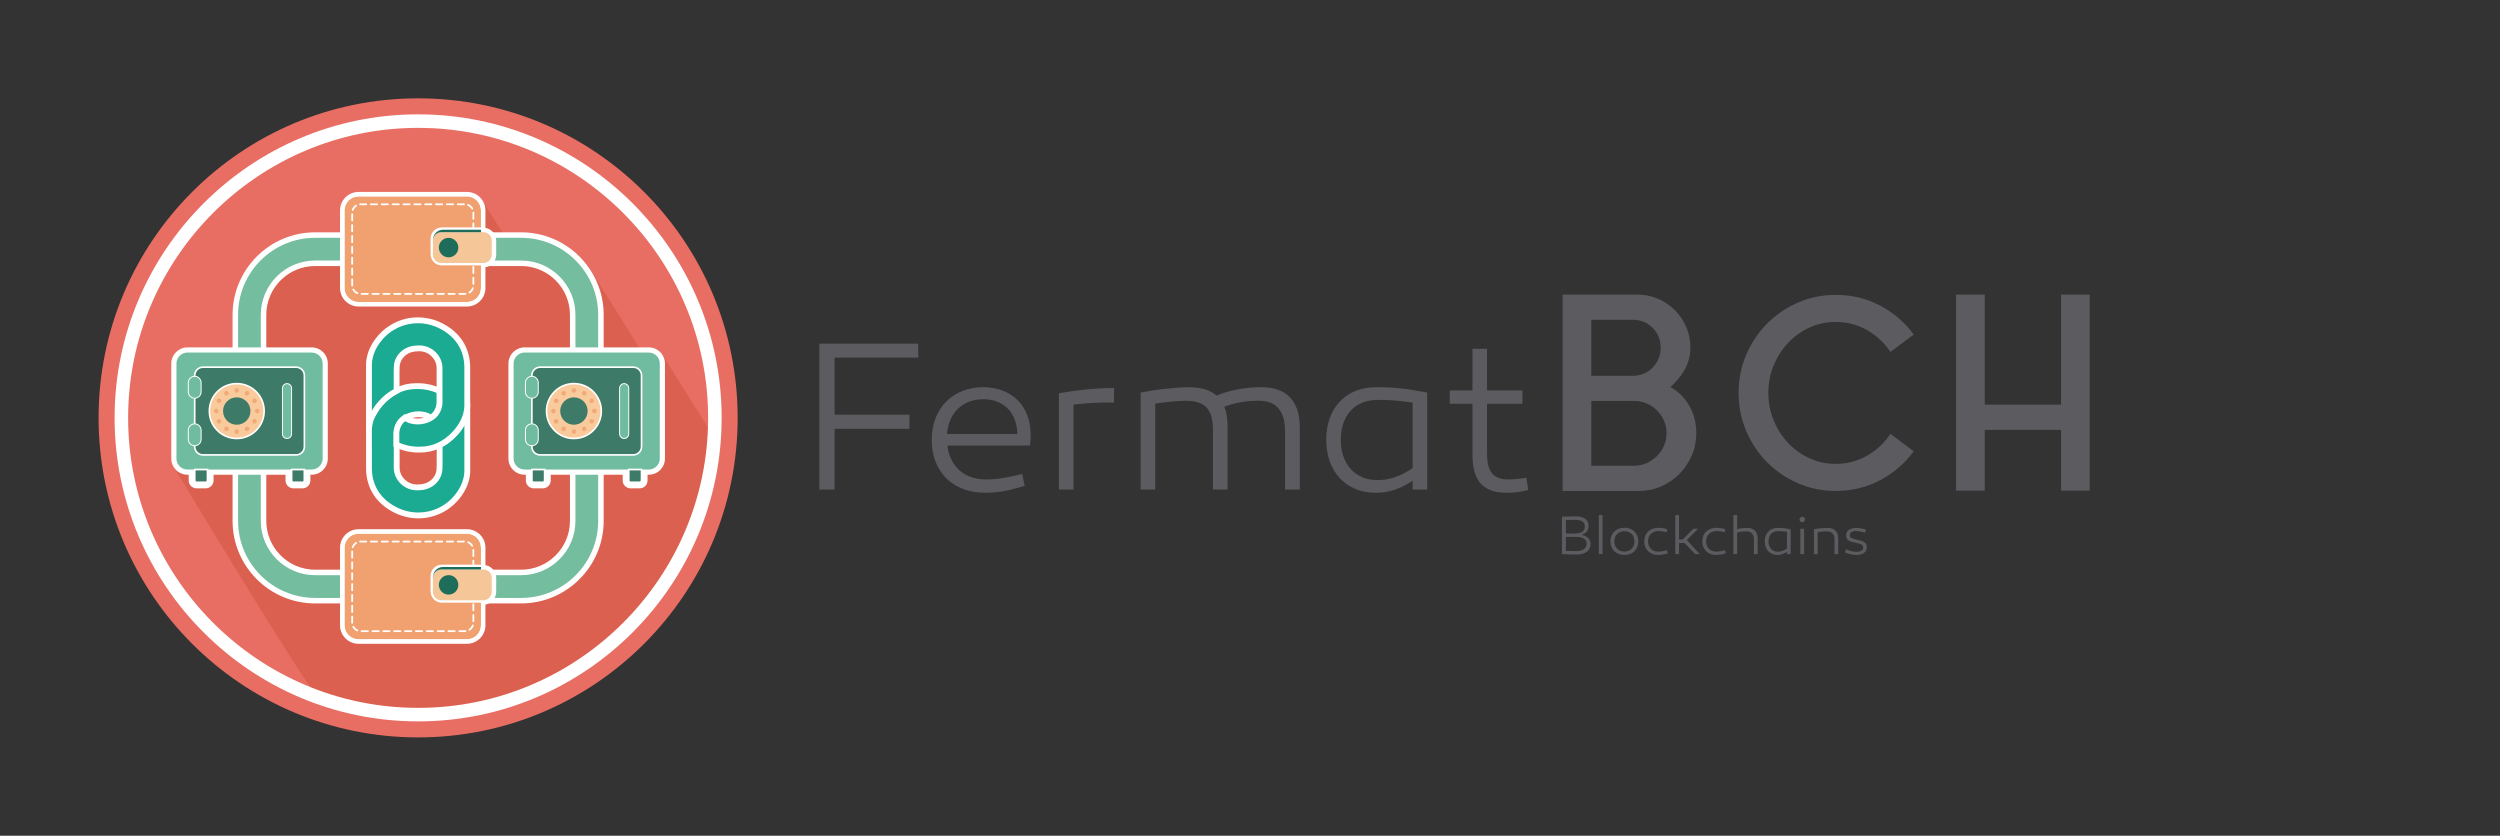 <?xml version="1.0" encoding="utf-8"?>
<!-- Generator: Adobe Illustrator 17.0.0, SVG Export Plug-In . SVG Version: 6.00 Build 0)  -->
<!DOCTYPE svg PUBLIC "-//W3C//DTD SVG 1.1//EN" "http://www.w3.org/Graphics/SVG/1.1/DTD/svg11.dtd">
<svg version="1.1" xmlns="http://www.w3.org/2000/svg" xmlns:xlink="http://www.w3.org/1999/xlink" x="0px" y="0px"
	 width="554.449px" height="185.348px" viewBox="0 0 554.449 185.348" enable-background="new 0 0 554.449 185.348"
	 xml:space="preserve">
<rect x="0" y="0" width="554.449" height="185.348" fill="#333333" stroke="none"/>
<g id="Capa_1">
</g>
<g id="fermat_CRY">
	<g>
		<g>
			<path fill="#5C5B5F" d="M370.44,85.832c1.742,0.95,3.138,2.327,4.188,4.128c1.049,1.802,1.574,3.851,1.574,6.147
				c0,1.743-0.337,3.386-1.01,4.931c-0.674,1.544-1.584,2.9-2.732,4.068s-2.494,2.089-4.039,2.762
				c-1.544,0.674-3.188,1.01-4.93,1.01h-16.928V65.341h16.631c1.583,0,3.089,0.307,4.514,0.92c1.426,0.614,2.673,1.455,3.742,2.524
				s1.91,2.316,2.524,3.742c0.613,1.425,0.921,2.95,0.921,4.573c0,0.99-0.129,1.911-0.387,2.762
				c-0.258,0.852-0.594,1.634-1.01,2.346c-0.415,0.713-0.891,1.376-1.425,1.99C371.539,84.813,370.994,85.357,370.44,85.832z
				 M352.919,83.338h9.206c0.871,0,1.683-0.158,2.436-0.476c0.752-0.316,1.405-0.762,1.96-1.336c0.554-0.573,0.989-1.237,1.307-1.99
				c0.316-0.751,0.476-1.544,0.476-2.375c0-1.782-0.595-3.267-1.782-4.455c-1.188-1.188-2.653-1.782-4.396-1.782h-9.206V83.338z
				 M362.422,103.295c0.989,0,1.92-0.198,2.792-0.594c0.87-0.396,1.633-0.921,2.286-1.574s1.168-1.415,1.545-2.287
				c0.376-0.87,0.564-1.781,0.564-2.732c0-0.989-0.188-1.92-0.564-2.791c-0.377-0.871-0.892-1.634-1.545-2.287
				s-1.416-1.167-2.286-1.544c-0.872-0.376-1.803-0.564-2.792-0.564h-9.503v14.374H362.422z"/>
			<path fill="#5C5B5F" d="M407.088,102.879c2.534,0,4.86-0.604,6.979-1.812c2.117-1.207,3.851-2.821,5.197-4.841l5.167,3.86
				c-1.98,2.693-4.465,4.832-7.454,6.415c-2.99,1.584-6.287,2.376-9.89,2.376c-2.97,0-5.761-0.573-8.375-1.723
				c-2.613-1.147-4.891-2.702-6.83-4.662c-1.94-1.96-3.475-4.257-4.604-6.891c-1.128-2.632-1.692-5.454-1.692-8.463
				c0-3.009,0.564-5.83,1.692-8.464c1.129-2.633,2.663-4.93,4.604-6.89c1.939-1.96,4.217-3.514,6.83-4.663
				c2.614-1.148,5.405-1.723,8.375-1.723c3.603,0,6.899,0.793,9.89,2.376c2.989,1.584,5.474,3.723,7.454,6.415l-5.167,3.86
				c-1.347-2.02-3.08-3.632-5.197-4.841c-2.119-1.207-4.445-1.812-6.979-1.812c-2.06,0-3.989,0.416-5.791,1.248
				s-3.376,1.96-4.722,3.385c-1.347,1.426-2.416,3.089-3.207,4.989c-0.793,1.901-1.188,3.941-1.188,6.118
				c0,2.178,0.396,4.217,1.188,6.118c0.791,1.9,1.86,3.563,3.207,4.989c1.346,1.426,2.92,2.554,4.722,3.386
				C403.099,102.463,405.028,102.879,407.088,102.879z"/>
			<path fill="#5C5B5F" d="M457.1,65.341h6.355v43.478H457.1v-7.78v-5.702h-16.928v5.702v7.78h-6.355V65.341h6.355v7.543V84.05
				v5.583v0.119H457.1v-0.119V84.05V72.884V65.341z"/>
		</g>
		<g>
			<g>
				<path fill="#5C5B5F" d="M352.752,120.626c0,1.551-1.209,2.368-3.125,2.368c-1.002,0-2.271-0.062-3.211-0.098v-8.301
					c0.83-0.036,2.088-0.073,3.137-0.073c1.709,0,2.76,0.744,2.76,2.148c0,0.977-0.574,1.672-1.611,1.953
					C352.007,118.856,352.752,119.589,352.752,120.626z M347.283,115.341v2.979h2.148c1.281,0,2.051-0.574,2.051-1.539
					c0-1.025-0.745-1.488-2.015-1.488C348.748,115.292,347.979,115.315,347.283,115.341z M351.885,120.565
					c0-0.965-0.879-1.502-2.209-1.502h-2.393v3.101c0.805,0.024,1.537,0.062,2.27,0.062
					C350.994,122.226,351.885,121.676,351.885,120.565z"/>
				<path fill="#5C5B5F" d="M355.41,122.896h-0.83v-8.667h0.83V122.896z"/>
				<path fill="#5C5B5F" d="M363.344,120.052c0,1.819-1.281,3.04-3.088,3.04s-3.089-1.221-3.089-3.04
					c0-1.807,1.282-3.015,3.089-3.015S363.344,118.245,363.344,120.052z M362.489,120.052c0-1.354-0.915-2.246-2.233-2.246
					c-1.307,0-2.234,0.892-2.234,2.246c0,1.367,0.928,2.283,2.234,2.283C361.574,122.335,362.489,121.419,362.489,120.052z"/>
				<path fill="#5C5B5F" d="M369.629,118.026c-0.623-0.159-1.27-0.257-1.758-0.257c-1.429,0-2.369,0.915-2.369,2.295
					s0.94,2.282,2.271,2.282c0.5,0,1.257-0.134,1.953-0.316l0.134,0.695c-0.659,0.207-1.478,0.354-2.112,0.354
					c-1.818,0-3.088-1.195-3.088-3.027c0-1.83,1.281-3.002,3.162-3.002c0.586,0,1.354,0.109,1.928,0.305L369.629,118.026z"/>
				<path fill="#5C5B5F" d="M373.166,119.661l2.381-2.404h1.05l-2.503,2.515l2.894,3.125h-1.025l-2.368-2.466h-1.221v2.466h-0.83
					v-8.667h0.83v5.432H373.166z"/>
				<path fill="#5C5B5F" d="M382.502,118.026c-0.622-0.159-1.27-0.257-1.758-0.257c-1.428,0-2.367,0.915-2.367,2.295
					s0.939,2.282,2.27,2.282c0.501,0,1.258-0.134,1.953-0.316l0.135,0.695c-0.659,0.207-1.477,0.354-2.111,0.354
					c-1.819,0-3.089-1.195-3.089-3.027c0-1.83,1.282-3.002,3.161-3.002c0.586,0,1.355,0.109,1.93,0.305L382.502,118.026z"/>
				<path fill="#5C5B5F" d="M389.813,119.381v3.516h-0.83v-3.32c0-1.087-0.61-1.733-1.623-1.733c-0.635,0-1.331,0.049-2.1,0.256
					v4.798h-0.83v-8.667h0.83v3.113c0.793-0.208,1.563-0.27,2.258-0.27C388.945,117.073,389.813,117.94,389.813,119.381z"/>
				<path fill="#5C5B5F" d="M397.135,117.379v5.518h-0.83v-0.501c-0.707,0.465-1.33,0.684-2.111,0.684
					c-1.685,0-2.808-1.208-2.808-3.027c0.013-1.781,1.087-2.979,2.856-2.979C395.305,117.073,396,117.159,397.135,117.379z
					 M392.216,120.077c0,1.354,0.806,2.282,2.075,2.282c0.672,0,1.258-0.183,2.014-0.684v-3.724
					c-0.707-0.109-1.281-0.158-1.953-0.158C392.948,117.794,392.216,118.733,392.216,120.077z"/>
				<path fill="#5C5B5F" d="M399.086,115.218c0-0.354,0.27-0.609,0.611-0.609s0.609,0.256,0.609,0.609
					c0,0.342-0.268,0.599-0.609,0.599S399.086,115.559,399.086,115.218z M400.111,122.896h-0.83v-5.64h0.83V122.896z"/>
				<path fill="#5C5B5F" d="M407.68,119.381v3.516h-0.83v-3.32c0-1.087-0.611-1.733-1.624-1.733c-0.622,0-1.331,0.037-2.1,0.171
					v4.883h-0.83v-5.518c0.83-0.183,2.075-0.306,3.089-0.306C406.813,117.073,407.68,117.94,407.68,119.381z"/>
				<path fill="#5C5B5F" d="M409.385,121.822c0.807,0.354,1.686,0.562,2.369,0.562c0.854,0,1.477-0.342,1.477-0.977
					c0-0.721-0.83-0.854-1.941-1.086c-1.221-0.257-1.855-0.635-1.855-1.563c0-1.063,0.843-1.673,2.234-1.673
					c0.744,0,1.587,0.183,2.173,0.391l-0.22,0.659c-0.684-0.22-1.44-0.366-2.014-0.366c-0.867,0-1.355,0.329-1.355,0.952
					c0,0.586,0.513,0.721,1.502,0.952c1.342,0.293,2.258,0.55,2.258,1.66c0,1.159-0.952,1.745-2.307,1.745
					c-0.781,0-1.722-0.219-2.516-0.561L409.385,121.822z"/>
			</g>
		</g>
		<g>
			<path fill="#5C5B5F" d="M201.695,91.966v3.141h-16.604v13.464h-3.378V76.218h21.933v3.093h-18.555v12.655H201.695z"/>
			<path fill="#5C5B5F" d="M228.572,96.296c0,1.094,0,1.475-0.143,2.521h-18.317c0.523,4.52,3.663,7.517,8.516,7.517
				c2.807,0,5.091-0.476,8.088-1.236l0.523,2.664c-2.902,0.856-5.376,1.522-8.707,1.522c-7.517,0-11.894-4.9-11.894-11.752
				c0-7.041,4.757-11.656,11.418-11.656C224.243,85.876,228.525,89.872,228.572,96.296z M210.018,96.248h15.605
				c-0.095-4.806-3.092-7.708-7.517-7.708C213.443,88.54,210.398,91.585,210.018,96.248z"/>
			<path fill="#5C5B5F" d="M247.077,89.254c-3.14,0-5.757,0.095-8.992,0.476v18.84h-3.235V87.208
				c3.997-0.714,8.136-1.142,12.228-1.142V89.254z"/>
			<path fill="#5C5B5F" d="M288.276,94.868v13.702h-3.283V95.63c0-4.425-1.855-6.756-5.852-6.756c-2.427,0-4.854,0.286-7.612,1.332
				c0.476,1.094,0.713,2.522,0.713,4.377v13.987h-3.235V95.392c0-4.805-1.855-6.518-6.137-6.518
				c-2.094,0.095-4.14,0.238-6.661,0.619v19.078h-3.235V87.065c2.712-0.571,6.804-1.094,10.515-1.189
				c2.807,0,4.853,0.571,6.328,1.855c3.045-1.284,6.565-1.855,9.943-1.855C285.184,85.876,288.276,88.778,288.276,94.868z"/>
			<path fill="#5C5B5F" d="M316.531,87.065v21.505h-3.235v-1.95c-2.759,1.808-5.186,2.664-8.23,2.664
				c-6.565,0-10.942-4.71-10.942-11.799c0.048-6.947,4.234-11.609,11.133-11.609C309.396,85.876,312.107,86.209,316.531,87.065z
				 M297.358,97.58c0,5.281,3.14,8.896,8.088,8.896c2.616,0,4.9-0.713,7.85-2.664V89.302c-2.759-0.428-4.995-0.619-7.612-0.619
				C300.213,88.683,297.358,92.347,297.358,97.58z"/>
			<path fill="#5C5B5F" d="M338.937,108.665c-1.761,0.429-2.998,0.619-4.9,0.619c-5.043,0-7.47-2.617-7.47-8.374V89.539h-5.043
				v-2.95h5.043v-9.23h3.235v9.23h7.85v2.95h-7.85v11.085c0,3.949,1.332,5.709,4.758,5.709c1.189,0,2.521-0.143,3.948-0.381
				L338.937,108.665z"/>
		</g>
	</g>
	<g>
		<circle fill="#E86E63" cx="92.73" cy="92.674" r="70.866"/>
		<path fill="#DC604F" d="M128.27,56.64l-14.962-2.115l-6.715-10.662l-12.036,1.241l1.009,6.542L72.398,54.13l-13.623,3
			L56.418,79.31L38.716,103.87c0,0,29.568,49.155,31.208,49.816c0.204,0.082,0.409,0.162,0.614,0.242
			c0.821,0.322,1.651,0.626,2.489,0.914c0.315,0.108,0.629,0.216,0.946,0.32c0.468,0.154,0.938,0.305,1.41,0.448
			c0.664,0.2,1.332,0.39,2.004,0.569c0.4,0.107,0.803,0.208,1.206,0.308c0.708,0.175,1.419,0.342,2.137,0.493
			c0.322,0.068,0.647,0.129,0.971,0.192c0.693,0.135,1.39,0.261,2.092,0.374c0.238,0.038,0.475,0.081,0.714,0.117
			c0.886,0.132,1.779,0.243,2.676,0.34c0.231,0.025,0.462,0.05,0.694,0.072c0.926,0.09,1.858,0.162,2.795,0.212
			c0.175,0.01,0.351,0.015,0.525,0.023c1.003,0.046,2.01,0.077,3.025,0.077c15.497,0,29.723-5.422,40.905-14.459
			c0.282-0.228,0.565-0.455,0.843-0.688c3.892-3.254,7.405-6.948,10.447-11.016c0.625-0.836,1.23-1.687,1.816-2.554
			c1.171-1.732,2.26-3.524,3.262-5.37c0.501-0.923,0.981-1.859,1.438-2.808c0.915-1.898,1.74-3.848,2.471-5.843
			c0.365-0.998,0.707-2.007,1.024-3.026c0.826-2.655,1.614-12.286,2.27-15.091l-11.822-18.935l-4.595-0.674l-12.032-19.273
			L128.27,56.64z"/>
		<circle fill="none" cx="92.73" cy="92.673" r="70.867"/>
		<circle fill="none" cx="92.73" cy="92.674" r="70.866"/>
		<g>
			<g>
				<path fill="#1BAB92" d="M92.795,114.312c-1.801,0-3.604-0.442-5.216-1.278c-3.627-1.884-5.615-4.941-5.747-8.842l-0.005-8.948
					c0.105-2.11,0.985-4.079,2.619-5.903c1.129-1.262,2.41-2.219,3.805-2.845c1.269-0.57,2.622-0.858,4.019-0.858
					c0.112-0.005,0.246-0.007,0.379-0.007c2.096,0,3.729,0.589,4.517,0.941l0.384,0.171l-0.001,2.59
					c0,0.632-0.243,1.672-0.928,2.521c-0.167,0.2-0.361,0.387-0.602,0.579l-0.353,0.282L95.28,92.48
					c-0.649-0.392-1.517-0.607-2.443-0.607c-0.949,0-1.9,0.231-2.677,0.65c-0.507,0.274-0.932,0.613-1.261,1.008
					c-0.677,0.837-0.92,1.864-0.92,2.486l-0.001,7.695c0.003,2.332,1.934,4.294,4.305,4.374c0.106,0.004,0.212,0.006,0.317,0.006
					c1.364,0,2.403-0.32,3.271-1.009c1.01-0.802,1.551-1.854,1.606-3.13c0.035-0.801,0.029-1.795,0.022-2.756
					c-0.005-0.762-0.009-1.517,0.005-2.176l0.008-0.376l0.332-0.18c1.129-0.609,2.18-1.451,3.121-2.504
					c0.574-0.641,1.064-1.317,1.459-2.014l1.211-2.138v12.812c-0.094,1.958-0.839,3.804-2.215,5.516
					C99.285,112.791,96.143,114.312,92.795,114.312C92.796,114.312,92.796,114.312,92.795,114.312z"/>
				<path fill="#FFFFFF" d="M92.65,86.277c2.025,0,3.599,0.593,4.251,0.884c-0.001,0.723,0,1.446-0.001,2.169
					c0,0.528-0.209,1.402-0.785,2.115c-0.146,0.176-0.318,0.333-0.502,0.48c-0.761-0.459-1.749-0.7-2.778-0.7
					c-1.016,0-2.072,0.235-2.985,0.728c-0.548,0.295-1.046,0.678-1.451,1.163c-0.739,0.913-1.069,2.056-1.069,2.901
					c-0.001,0.973,0,1.946,0,2.918c-0.001,1.593-0.002,3.185-0.001,4.778c0.003,2.692,2.24,4.929,4.93,5.021
					c0.113,0.004,0.226,0.006,0.338,0.006c1.35,0,2.595-0.293,3.674-1.149c1.151-0.913,1.788-2.15,1.851-3.609
					c0.063-1.447-0.006-3.444,0.028-4.945c1.191-0.643,2.298-1.528,3.296-2.642c0.616-0.689,1.127-1.399,1.539-2.127v10.354
					c-0.093,1.914-0.889,3.638-2.073,5.11c-2.131,2.649-5.122,3.932-8.119,3.932c-1.688,0-3.378-0.407-4.917-1.206
					c-3.267-1.696-5.269-4.481-5.398-8.288l-0.005-8.926c0-0.007,0.002-0.014,0.002-0.021c0.103-2.067,1.041-3.875,2.452-5.451
					c1.055-1.179,2.258-2.09,3.588-2.686c1.159-0.52,2.414-0.802,3.752-0.802c0,0,0.002,0,0.002,0
					C92.399,86.279,92.525,86.277,92.65,86.277 M92.65,84.981L92.65,84.981L92.65,84.981c-0.141,0-0.283,0.003-0.428,0.008
					c-0.002,0-0.004,0-0.006,0c-1.441,0-2.88,0.308-4.231,0.914c-1.479,0.664-2.832,1.674-4.022,3.004
					c-1.723,1.925-2.658,4.012-2.778,6.205l-0.003,0.022L81.18,95.21l0.005,8.96c0.141,4.191,2.249,7.44,6.097,9.437
					c1.703,0.884,3.61,1.352,5.514,1.352c3.544,0,6.872-1.609,9.128-4.416c1.464-1.82,2.257-3.791,2.357-5.858l0.001-0.031v-0.031
					V94.268v-4.916l-2.422,4.278c-0.371,0.655-0.834,1.295-1.377,1.901c-0.892,0.996-1.883,1.793-2.946,2.366l-0.663,0.358
					l-0.017,0.753c-0.015,0.667-0.011,1.43-0.006,2.201c0.006,0.951,0.012,1.935-0.022,2.717c-0.047,1.079-0.505,1.971-1.362,2.651
					c-0.746,0.592-1.658,0.868-2.869,0.868c-0.097,0-0.195-0.002-0.293-0.005c-2.026-0.069-3.677-1.741-3.679-3.728
					c-0.001-1.27-0.001-2.54,0-3.81l0.001-0.965l0-1.173l0.001-1.745c0-0.559,0.241-1.421,0.781-2.088
					c0.264-0.317,0.624-0.604,1.059-0.838c0.685-0.369,1.526-0.573,2.37-0.573c0.811,0,1.56,0.182,2.109,0.514l0.773,0.466
					l0.705-0.564c0.275-0.22,0.5-0.437,0.688-0.662c0.803-0.994,1.085-2.17,1.085-2.944l0-1.242l0-0.927l0.001-0.841l-0.767-0.343
					C96.597,85.606,94.868,84.982,92.65,84.981L92.65,84.981L92.65,84.981z"/>
			</g>
			<g>
				<path fill="#1BAB92" d="M92.807,99.718c-2.097,0-3.728-0.589-4.513-0.94l-0.383-0.171l0.001-2.59
					c0-0.663,0.244-1.674,0.928-2.521c0.167-0.2,0.362-0.387,0.602-0.579l0.352-0.281l0.386,0.232
					c0.649,0.392,1.517,0.606,2.444,0.606c0.949,0,1.9-0.23,2.677-0.65c0.506-0.272,0.931-0.612,1.261-1.009
					c0.677-0.836,0.92-1.863,0.92-2.486l0.001-7.696c-0.003-2.331-1.934-4.294-4.304-4.374c-0.105-0.004-0.21-0.006-0.315-0.006
					c-1.365,0-2.405,0.321-3.273,1.009c-1.011,0.802-1.551,1.855-1.607,3.13c-0.035,0.797-0.028,1.787-0.022,2.745
					c0.005,0.766,0.01,1.524-0.005,2.187l-0.009,0.376l-0.331,0.179c-1.129,0.61-2.179,1.453-3.121,2.505
					c-0.573,0.64-1.063,1.317-1.458,2.014l-1.211,2.138V80.725c0.094-1.958,0.839-3.804,2.215-5.515
					c2.134-2.653,5.277-4.174,8.624-4.174c1.801,0,3.604,0.442,5.215,1.279c3.627,1.884,5.615,4.941,5.747,8.841l0.005,8.948
					c-0.105,2.11-0.985,4.079-2.619,5.904c-1.129,1.262-2.41,2.219-3.805,2.846c-1.268,0.569-2.618,0.857-4.013,0.857
					C93.077,99.716,92.941,99.718,92.807,99.718z"/>
				<path fill="#FFFFFF" d="M92.666,71.684c1.688,0,3.378,0.407,4.917,1.206c3.267,1.696,5.269,4.482,5.398,8.289l0.005,8.926
					c0,0.007-0.002,0.014-0.002,0.021c-0.103,2.067-1.041,3.875-2.452,5.451c-1.055,1.179-2.258,2.09-3.588,2.686
					c-1.159,0.52-2.414,0.802-3.752,0.802c-0.001,0-0.001,0-0.002,0c-0.128,0.005-0.255,0.007-0.38,0.007
					c-2.025,0-3.599-0.593-4.251-0.884c0-0.723-0.001-1.446,0-2.169c0-0.528,0.209-1.402,0.785-2.115
					c0.146-0.176,0.319-0.333,0.502-0.48c0.761,0.459,1.749,0.7,2.778,0.7c1.016,0,2.072-0.235,2.985-0.728
					c0.548-0.295,1.046-0.678,1.451-1.163c0.739-0.914,1.069-2.056,1.069-2.901c0.001-0.973,0-1.946,0.001-2.918
					c0.001-1.593,0.002-3.186,0.001-4.778c-0.003-2.692-2.24-4.929-4.93-5.021c-0.113-0.004-0.225-0.006-0.337-0.006
					c-1.35,0-2.595,0.293-3.674,1.149c-1.151,0.913-1.788,2.15-1.851,3.609c-0.063,1.447,0.006,3.444-0.028,4.945
					c-1.191,0.643-2.298,1.528-3.296,2.642c-0.616,0.689-1.127,1.399-1.539,2.127V80.725c0.093-1.914,0.889-3.637,2.073-5.109
					C86.678,72.966,89.669,71.684,92.666,71.684 M92.666,70.388c-3.544,0-6.872,1.61-9.129,4.416
					c-1.464,1.82-2.257,3.791-2.357,5.858l-0.002,0.031v0.031v10.354v4.916l2.422-4.278c0.371-0.655,0.834-1.294,1.377-1.901
					c0.892-0.996,1.883-1.793,2.946-2.366l0.662-0.358l0.017-0.753c0.015-0.667,0.01-1.431,0.006-2.202
					c-0.006-0.951-0.012-1.933,0.022-2.716c0.047-1.079,0.506-1.971,1.362-2.651c0.746-0.592,1.658-0.868,2.869-0.868
					c0.097,0,0.195,0.002,0.293,0.005c2.026,0.069,3.677,1.741,3.679,3.728c0.001,1.229,0.001,2.458,0,3.687l-0.001,1.09v1.208
					l-0.001,1.709c0,0.559-0.241,1.421-0.781,2.088c-0.264,0.316-0.624,0.603-1.059,0.838c-0.685,0.369-1.526,0.573-2.37,0.573
					c-0.81,0-1.559-0.182-2.109-0.514l-0.773-0.466l-0.705,0.564c-0.275,0.22-0.5,0.437-0.688,0.662
					c-0.803,0.994-1.085,2.17-1.085,2.944l0,1.238l0,0.93l-0.001,0.841l0.767,0.343c0.833,0.372,2.563,0.997,4.78,0.997
					c0.141,0,0.283-0.002,0.427-0.008c0.002,0,0.004,0,0.006,0c1.441,0,2.88-0.308,4.231-0.914c1.479-0.664,2.832-1.674,4.022-3.004
					c1.723-1.925,2.658-4.012,2.778-6.205l0.002-0.019l0.003-0.07l-0.005-8.968c-0.141-4.191-2.249-7.439-6.096-9.437
					C96.477,70.856,94.57,70.388,92.666,70.388L92.666,70.388z"/>
			</g>
		</g>
		<g>
			<path fill="#74BD9F" d="M69.884,133.215c-9.757,0-17.695-7.936-17.695-17.693V69.827c0-9.757,7.938-17.695,17.695-17.695h45.694
				c9.757,0,17.695,7.938,17.695,17.695v45.695c0,9.757-7.938,17.693-17.695,17.693H69.884z M69.884,58.391
				c-6.306,0-11.436,5.13-11.436,11.436v45.695c0,6.305,5.13,11.435,11.436,11.435h45.694c6.305,0,11.435-5.13,11.435-11.435V69.827
				c0-6.306-5.129-11.436-11.435-11.436H69.884z"/>
			<path fill="#FFFFFF" d="M115.578,52.742c9.42,0,17.085,7.664,17.085,17.085v45.695c0,9.42-7.664,17.085-17.085,17.085H69.884
				c-9.421,0-17.085-7.664-17.085-17.085V69.827c0-9.421,7.664-17.085,17.085-17.085H115.578 M69.884,127.566h45.694
				c6.642,0,12.045-5.403,12.045-12.045V69.827c0-6.641-5.403-12.045-12.045-12.045H69.884c-6.642,0-12.045,5.404-12.045,12.045
				v45.695C57.838,122.163,63.242,127.566,69.884,127.566 M115.578,51.522H69.884c-10.093,0-18.305,8.212-18.305,18.305v45.695
				c0,10.093,8.212,18.304,18.305,18.304h45.694c10.093,0,18.304-8.211,18.304-18.304V69.827
				C133.882,59.734,125.671,51.522,115.578,51.522L115.578,51.522z M69.884,126.346c-5.969,0-10.826-4.856-10.826-10.825V69.827
				c0-5.969,4.856-10.826,10.826-10.826h45.694c5.969,0,10.825,4.856,10.825,10.826v45.695c0,5.969-4.856,10.825-10.825,10.825
				H69.884L69.884,126.346z"/>
		</g>
		<g>
			<g>
				<path fill="#FFFFFF" d="M107.66,50.543V46.67c0-2.262-1.841-4.103-4.103-4.103H79.513c-2.262,0-4.103,1.841-4.103,4.103v17.208
					c0,2.262,1.841,4.103,4.103,4.103h24.044c2.262,0,4.103-1.841,4.103-4.103v-4.595c1.354-0.225,2.39-1.415,2.39-2.843v-3.057
					C110.05,51.962,109.026,50.779,107.66,50.543z"/>
				<g>
					<path fill="#F1A070" d="M103.557,43.559H79.513c-1.718,0-3.111,1.393-3.111,3.111v17.208c0,1.718,1.393,3.111,3.111,3.111
						h24.044c1.718,0,3.111-1.393,3.111-3.111V46.67C106.668,44.952,105.275,43.559,103.557,43.559z"/>
					<g>
						<path fill="#FFFFFF" d="M83.837,45.306c0-0.111-0.09-0.202-0.202-0.202h-1.398c-0.112,0-0.202,0.09-0.202,0.202
							c0,0.112,0.09,0.202,0.202,0.202h1.398C83.747,45.508,83.837,45.418,83.837,45.306z"/>
						<path fill="#FFFFFF" d="M81.589,64.975h-1.398c-0.112,0-0.202,0.09-0.202,0.202c0,0.112,0.09,0.202,0.202,0.202h1.398
							c0.111,0,0.202-0.09,0.202-0.202C81.791,65.065,81.7,64.975,81.589,64.975z"/>
						<path fill="#FFFFFF" d="M81.227,45.508c0.112,0,0.202-0.09,0.202-0.202c0-0.111-0.09-0.202-0.202-0.202h-1.238
							c0,0-0.002,0-0.002,0h-0.001c0,0-0.001,0-0.002,0h0c0,0-0.001,0-0.002,0h-0.001c0,0-0.001,0-0.002,0h0
							c-0.001,0-0.002,0-0.002,0h-0.001c0,0-0.001,0-0.002,0h0c-0.001,0-0.001,0-0.001,0h-0.001h-0.002h-0.001
							c-0.001,0-0.001,0-0.001,0l-0.001,0h-0.002h-0.001h-0.001h-0.001h-0.002h-0.001l-0.001,0h-0.001h-0.001
							c-0.001,0-0.001,0-0.001,0h-0.002l-0.001,0H79.95c-0.001,0-0.001,0-0.002,0h-0.001l-0.001,0h-0.001c-0.001,0-0.002,0-0.002,0
							l-0.001,0h-0.001H79.94c-0.001,0-0.001,0-0.001,0l-0.002,0h-0.001h-0.001c-0.001,0-0.002,0-0.002,0h-0.001h-0.001l0,0
							c-0.001,0-0.002,0-0.002,0c-0.001,0-0.001,0-0.001,0l-0.001,0h-0.001c-0.001,0-0.002,0-0.002,0c-0.001,0-0.001,0-0.001,0
							h-0.001l-0.001,0c-0.001,0-0.002,0-0.002,0l-0.001,0h-0.002h0c-0.001,0-0.002,0-0.002,0c-0.001,0-0.001,0-0.001,0l-0.002,0h0
							c-0.001,0-0.002,0-0.002,0h-0.001l-0.001,0h0c-0.001,0-0.002,0-0.002,0c-0.001,0-0.001,0-0.001,0l-0.002,0h0
							c-0.001,0-0.002,0-0.002,0c-0.001,0-0.001,0-0.001,0h-0.001h-0.001l-0.002,0c-0.001,0-0.001,0-0.001,0l-0.002,0h0
							c0,0-0.002,0-0.002,0h-0.001l-0.001,0h-0.001c0,0-0.001,0-0.002,0l-0.001,0h-0.001l-0.001,0c-0.001,0-0.001,0-0.001,0
							l-0.002,0h-0.001l-0.002,0h-0.001c-0.001,0-0.001,0-0.001,0l-0.001,0c0,0-0.001,0-0.002,0h0c-0.001,0-0.002,0-0.002,0
							l-0.001,0c-0.002,0-0.003,0-0.005,0h0c-0.011,0.001-0.021,0.001-0.032,0.002c-0.111,0.009-0.194,0.106-0.186,0.217
							c0.008,0.106,0.097,0.186,0.201,0.186c0.005,0,0.01,0,0.016-0.001c0.043-0.003,0.086-0.005,0.129-0.005H81.227z"/>
						<path fill="#FFFFFF" d="M78.309,63.331c-0.001-0.021-0.001-0.043-0.001-0.064v-1.319c0-0.111-0.09-0.202-0.202-0.202
							c-0.111,0-0.202,0.09-0.202,0.202v1.319c0,0,0,0.001,0,0.002v0.001v0.002v0c0,0,0,0.001,0,0.002v0.001v0.002v0
							c0,0,0,0.002,0,0.002l0,0.001v0.001v0.001c0,0.001,0,0.001,0,0.001v0.002v0.001v0.001v0.001c0,0.001,0,0.002,0,0.002
							c0,0.001,0,0.001,0,0.001c0,0.001,0,0.001,0,0.001v0.001c0,0.001,0,0.002,0,0.003v0v0.002v0c0,0.008,0,0.017,0.001,0.025v0
							l0,0.002v0c0,0.001,0,0.001,0,0.001c0,0.001,0,0.001,0,0.001v0.001v0.001l0,0.001v0.001c0,0.001,0,0.001,0,0.001
							c0,0.001,0,0.001,0,0.001v0.001c0,0.003,0,0.007,0,0.01c0.004,0.109,0.094,0.195,0.202,0.195c0.002,0,0.005,0,0.007,0
							C78.226,63.536,78.313,63.442,78.309,63.331z"/>
						<path fill="#FFFFFF" d="M86.405,64.975h-1.398c-0.112,0-0.202,0.09-0.202,0.202c0,0.112,0.09,0.202,0.202,0.202h1.398
							c0.111,0,0.202-0.09,0.202-0.202C86.607,65.065,86.517,64.975,86.405,64.975z"/>
						<path fill="#FFFFFF" d="M83.997,64.975h-1.398c-0.112,0-0.202,0.09-0.202,0.202c0,0.112,0.09,0.202,0.202,0.202h1.398
							c0.112,0,0.202-0.09,0.202-0.202C84.199,65.065,84.109,64.975,83.997,64.975z"/>
						<path fill="#FFFFFF" d="M86.245,45.306c0-0.111-0.09-0.202-0.202-0.202h-1.398c-0.112,0-0.202,0.09-0.202,0.202
							c0,0.112,0.09,0.202,0.202,0.202h1.398C86.155,45.508,86.245,45.418,86.245,45.306z"/>
						<path fill="#FFFFFF" d="M78.105,56.323c0.112,0,0.202-0.09,0.202-0.202v-1.398c0-0.111-0.09-0.202-0.202-0.202
							c-0.111,0-0.202,0.09-0.202,0.202v1.398C77.903,56.233,77.994,56.323,78.105,56.323z"/>
						<path fill="#FFFFFF" d="M78.149,46.761c0.022,0.008,0.045,0.012,0.068,0.012c0.083,0,0.161-0.052,0.19-0.134
							c0.128-0.357,0.373-0.666,0.692-0.87c0.094-0.06,0.121-0.185,0.061-0.279c-0.039-0.06-0.104-0.093-0.17-0.093
							c-0.037,0-0.075,0.01-0.109,0.032c-0.148,0.095-0.284,0.208-0.404,0.336v0c-0.002,0.002-0.004,0.004-0.005,0.006h0
							c-0.001,0.001-0.001,0.001-0.002,0.002l0,0c-0.001,0.001-0.002,0.003-0.004,0.004l0,0c-0.001,0.001-0.001,0.001-0.001,0.001
							l-0.001,0.001c-0.001,0.001-0.001,0.001-0.001,0.001l-0.001,0.001c-0.001,0.001-0.002,0.003-0.004,0.004v0
							c0,0-0.001,0.001-0.002,0.002l0,0c-0.001,0.001-0.002,0.003-0.004,0.004l0,0c-0.001,0.001-0.001,0.001-0.001,0.001
							l-0.001,0.001c-0.001,0.001-0.001,0.001-0.002,0.002l0,0c-0.001,0.001-0.002,0.003-0.004,0.004h0l-0.002,0.002l0,0
							c0,0-0.001,0.001-0.002,0.002l0,0c-0.001,0.001-0.001,0.001-0.002,0.002l0,0c-0.001,0.001-0.001,0.001-0.002,0.002l0,0
							c-0.001,0.001-0.001,0.001-0.002,0.002l0,0c0,0-0.001,0.001-0.002,0.002l0,0l-0.001,0.001l-0.001,0.001
							c0,0-0.001,0.001-0.001,0.001l-0.001,0.001c0,0-0.001,0.001-0.001,0.002l0,0c0,0-0.001,0.001-0.001,0.002l0,0l-0.001,0.001
							c-0.001,0.001-0.001,0.001-0.001,0.001l-0.002,0.002l-0.001,0.001l-0.001,0.002l-0.001,0l-0.001,0.001l0,0
							c-0.001,0-0.001,0.001-0.001,0.001l-0.001,0.001c-0.001,0.001-0.001,0.001-0.001,0.001l-0.001,0.001
							c-0.001,0.001-0.001,0.001-0.001,0.002l0,0.001c-0.001,0-0.001,0.001-0.001,0.001l0,0l-0.001,0.002l0,0l-0.001,0.002l0,0
							l-0.001,0.001l-0.001,0.001c0,0-0.001,0.001-0.001,0.001l-0.001,0.001c0,0.001-0.001,0.001-0.001,0.002l0,0.001l-0.001,0.001
							c-0.001,0.001-0.001,0.001-0.001,0.001l-0.001,0.001l0,0.001c0,0-0.001,0.001-0.001,0.002L78.4,45.853
							c0,0-0.001,0.001-0.001,0.001l-0.001,0.001c-0.001,0.001-0.001,0.001-0.001,0.001l-0.001,0.001l-0.001,0.001l0,0
							c-0.001,0.001-0.001,0.001-0.002,0.002l-0.001,0.001c0,0-0.001,0.001-0.001,0.001l-0.001,0.001l-0.001,0.001l-0.001,0.001
							c0,0-0.001,0.001-0.001,0.001l-0.001,0.001c0,0.001-0.001,0.001-0.001,0.001l-0.001,0.001c0,0-0.001,0.001-0.001,0.001
							c-0.001,0.001-0.001,0.001-0.001,0.001c-0.001,0.001-0.001,0.001-0.001,0.001l-0.001,0.001l-0.001,0.001l-0.001,0.001
							l-0.001,0.001l0,0l-0.001,0.001l-0.001,0.001l-0.001,0.001c0,0.001-0.001,0.001-0.001,0.001s-0.001,0.001-0.001,0.002
							l-0.001,0.001l-0.001,0.001c0,0-0.001,0.001-0.001,0.001l-0.001,0.001l-0.001,0.001l-0.001,0.001l-0.001,0.001l-0.001,0.001
							c0,0-0.001,0.001-0.001,0.001c-0.001,0.001-0.001,0.001-0.001,0.001l-0.001,0.002l-0.001,0.001
							c0,0.001-0.001,0.001-0.001,0.001c0,0.001-0.001,0.001-0.001,0.001c-0.001,0.001-0.001,0.001-0.001,0.001L78.361,45.9
							l-0.001,0.001l-0.001,0.001c0,0-0.001,0.001-0.001,0.002l-0.001,0.001l-0.001,0.001l0,0c-0.001,0.001-0.001,0.001-0.002,0.002
							l-0.001,0.001l-0.001,0.002l-0.001,0c0,0.001-0.001,0.001-0.001,0.002l-0.001,0.001l-0.001,0.001l-0.001,0.001
							c-0.001,0.001-0.001,0.001-0.001,0.002l0,0.001c0,0.001-0.001,0.001-0.001,0.002l0,0.001
							c-0.001,0.001-0.002,0.002-0.003,0.004l0,0c-0.001,0.001-0.001,0.001-0.002,0.002l0,0c0,0-0.001,0.001-0.002,0.002l0,0
							c0,0-0.001,0.001-0.001,0.001l0,0c-0.001,0.001-0.001,0.001-0.001,0.001l-0.001,0.001l-0.001,0.001
							c-0.001,0.001-0.001,0.001-0.001,0.001c-0.001,0.001-0.001,0.002-0.001,0.002l-0.001,0.001c0,0-0.001,0.001-0.001,0.001
							l-0.001,0.001c0,0-0.001,0.001-0.001,0.002l0,0c-0.001,0.001-0.001,0.001-0.001,0.001l-0.001,0.001
							c-0.001,0.001-0.002,0.002-0.003,0.004l0,0c-0.001,0.001-0.001,0.001-0.002,0.002l0,0c0,0-0.001,0.002-0.002,0.002v0
							c-0.001,0.001-0.002,0.002-0.003,0.004l0,0c0,0-0.001,0.001-0.002,0.002l0,0c-0.002,0.002-0.003,0.004-0.005,0.006l0,0
							c-0.002,0.002-0.003,0.004-0.005,0.006l0,0c-0.001,0.001-0.001,0.002-0.002,0.003l0,0c-0.002,0.002-0.003,0.004-0.005,0.006
							l0,0c-0.004,0.005-0.007,0.01-0.011,0.015l0,0c-0.053,0.076-0.102,0.155-0.145,0.238v0c-0.003,0.006-0.006,0.011-0.009,0.017
							v0c-0.001,0.002-0.002,0.005-0.004,0.007v0c-0.001,0.002-0.002,0.005-0.004,0.007l0,0c0,0-0.001,0.002-0.001,0.003l0,0
							c0,0.001-0.001,0.002-0.001,0.003l0,0c-0.001,0.001-0.001,0.003-0.002,0.004l0,0c-0.001,0.001-0.001,0.002-0.001,0.003l0,0
							c-0.001,0.002-0.002,0.005-0.003,0.007l0,0c0,0.001-0.001,0.002-0.001,0.003l0,0c-0.001,0.001-0.001,0.003-0.002,0.004l0,0
							c0,0.001-0.001,0.002-0.001,0.002l0,0c-0.001,0.001-0.001,0.003-0.002,0.004l0,0c0,0.001-0.001,0.002-0.001,0.003l0,0.001
							c0,0.001-0.001,0.001-0.001,0.001c0,0.001,0,0.001,0,0.001c-0.001,0.001-0.001,0.002-0.001,0.003l0,0l-0.001,0.001l0,0
							l-0.001,0.002l0,0.001l-0.001,0.001c0,0.001,0,0.001,0,0.001c0,0.001-0.001,0.001-0.001,0.001l0,0
							c0,0.001-0.001,0.002-0.001,0.002l-0.001,0.001l-0.001,0.002l0,0.001c0,0-0.001,0.001-0.001,0.002c0,0,0,0.001,0,0.001
							l-0.001,0.001l0,0c0,0.001-0.001,0.002-0.001,0.002l0,0.001c-0.001,0.001-0.001,0.001-0.001,0.002l0,0.001
							c0,0,0,0.001,0,0.001s-0.001,0.001-0.001,0.002l0,0.001l0,0.001c0,0.001-0.001,0.001-0.001,0.001
							c-0.001,0.001-0.001,0.001-0.001,0.001l-0.001,0.002l0,0.001l-0.001,0.001l-0.001,0.002l0,0.001c0,0.001,0,0.001,0,0.001
							l-0.001,0.002l-0.001,0.001l0,0.001c0,0.001-0.001,0.001-0.001,0.001l-0.001,0.002l-0.001,0.001l-0.001,0.001l0,0.001
							l-0.001,0.001l0,0.001l0,0.001c0,0.001-0.001,0.001-0.001,0.001l-0.001,0.001l-0.001,0.001l0,0.001
							c0,0.001-0.001,0.001-0.001,0.001l-0.001,0.001l-0.001,0.002l0,0.001c0,0,0,0.001-0.001,0.002l0,0
							c0,0.001-0.001,0.001-0.001,0.001l-0.001,0.001l0,0.001l-0.001,0.001c0,0-0.001,0.001-0.001,0.002l0,0.001
							c0,0.001-0.001,0.001-0.001,0.002l0,0l-0.001,0.001l0,0.001l-0.001,0.001c0,0.001,0,0.001,0,0.001
							c0,0.001-0.001,0.002-0.001,0.002l-0.001,0.001l-0.001,0.002l0,0c0,0-0.001,0.001-0.001,0.002l0,0L78.067,46.4l0,0
							c-0.001,0.001-0.001,0.002-0.001,0.002l0,0l-0.001,0.002l0,0c0,0-0.001,0.001-0.001,0.002l0,0
							c0,0.001-0.001,0.002-0.001,0.002l0,0c0,0.001-0.001,0.001-0.001,0.002l0,0c0,0-0.001,0.001-0.001,0.002l0,0
							c0,0.001-0.001,0.001-0.001,0.002l0,0l-0.001,0.001l0,0.001l-0.001,0.002l0,0l-0.001,0.002l0,0.001l-0.001,0.002v0
							c0,0.001-0.001,0.001-0.001,0.002v0c0,0-0.001,0.002-0.001,0.002v0c0,0.001-0.001,0.002-0.001,0.002l0,0l-0.001,0.002l0,0.001
							c-0.001,0.002-0.001,0.003-0.002,0.005l0,0c0,0.001-0.001,0.002-0.001,0.002l0,0.001c-0.001,0.003-0.002,0.005-0.003,0.008
							l0,0l-0.001,0.002l0,0.001c-0.001,0.003-0.002,0.005-0.003,0.008l0,0c-0.005,0.013-0.01,0.026-0.014,0.039
							C77.989,46.608,78.044,46.724,78.149,46.761z"/>
						<path fill="#FFFFFF" d="M78.105,49.099c0.112,0,0.202-0.09,0.202-0.202v-1.398c0-0.112-0.09-0.202-0.202-0.202
							c-0.111,0-0.202,0.09-0.202,0.202v1.398C77.903,49.009,77.994,49.099,78.105,49.099z"/>
						<path fill="#FFFFFF" d="M78.105,51.507c0.112,0,0.202-0.09,0.202-0.202v-1.398c0-0.112-0.09-0.202-0.202-0.202
							c-0.111,0-0.202,0.09-0.202,0.202v1.398C77.903,51.417,77.994,51.507,78.105,51.507z"/>
						<path fill="#FFFFFF" d="M78.105,58.731c0.112,0,0.202-0.09,0.202-0.202v-1.398c0-0.111-0.09-0.202-0.202-0.202
							c-0.111,0-0.202,0.09-0.202,0.202v1.398C77.903,58.641,77.994,58.731,78.105,58.731z"/>
						<path fill="#FFFFFF" d="M78.105,61.14c0.112,0,0.202-0.09,0.202-0.202V59.54c0-0.111-0.09-0.202-0.202-0.202
							c-0.111,0-0.202,0.09-0.202,0.202v1.398C77.903,61.049,77.994,61.14,78.105,61.14z"/>
						<path fill="#FFFFFF" d="M88.653,45.306c0-0.111-0.09-0.202-0.202-0.202h-1.398c-0.112,0-0.202,0.09-0.202,0.202
							c0,0.112,0.09,0.202,0.202,0.202h1.398C88.563,45.508,88.653,45.418,88.653,45.306z"/>
						<path fill="#FFFFFF" d="M78.105,53.915c0.112,0,0.202-0.09,0.202-0.202v-1.398c0-0.112-0.09-0.202-0.202-0.202
							c-0.111,0-0.202,0.09-0.202,0.202v1.398C77.903,53.825,77.994,53.915,78.105,53.915z"/>
						<path fill="#FFFFFF" d="M79.357,64.849c-0.347-0.144-0.641-0.407-0.829-0.739c-0.037-0.066-0.106-0.103-0.176-0.103
							c-0.034,0-0.068,0.008-0.099,0.026c-0.097,0.055-0.131,0.178-0.077,0.275c0.142,0.252,0.334,0.472,0.562,0.646l0,0
							c0.003,0.002,0.006,0.004,0.008,0.007l0,0c0.001,0,0.001,0.001,0.002,0.001l0,0c0.001,0.001,0.003,0.002,0.004,0.003l0,0
							l0.001,0.001l0.001,0.001c0,0,0.001,0.001,0.002,0.002l0,0c0,0,0.001,0.001,0.002,0.002l0,0c0.001,0,0.001,0.001,0.002,0.002
							l0,0c0.001,0,0.001,0.001,0.002,0.001l0,0c0.001,0.001,0.001,0.001,0.001,0.001l0.001,0.001l0.001,0.001
							c0.001,0.001,0.001,0.001,0.001,0.001l0.002,0.001l0,0c0.001,0,0.001,0.001,0.002,0.001l0,0
							c0.001,0.001,0.001,0.001,0.001,0.001l0.001,0.001c0.001,0,0.001,0.001,0.001,0.001l0.001,0.001l0.001,0.001
							c0.001,0.001,0.001,0.001,0.001,0.001s0.001,0.001,0.002,0.002l0,0c0.001,0.001,0.001,0.001,0.002,0.001l0,0
							c0.001,0,0.001,0.001,0.002,0.001l0.001,0l0.002,0.001l0,0l0.001,0.001c0.001,0.001,0.001,0.001,0.001,0.001l0.002,0.001l0,0
							c0.001,0,0.001,0.001,0.002,0.001l0.001,0.001c0,0,0.001,0.001,0.002,0.001l0.001,0l0.001,0.001L78.801,65l0.001,0.001
							l0.001,0.001c0,0,0.001,0.001,0.002,0.001l0.001,0l0.002,0.001l0.001,0l0.001,0.001l0.001,0.001l0.001,0.001
							c0.001,0.001,0.001,0.001,0.001,0.001l0.002,0.001l0,0c0.001,0,0.001,0.001,0.002,0.001l0.001,0.001l0.001,0.001l0.001,0.001
							l0.001,0.001l0.001,0.001c0,0,0.001,0.001,0.001,0.001c0.001,0.001,0.001,0.001,0.001,0.001c0.001,0,0.001,0.001,0.002,0.001
							l0.001,0.001l0.001,0.001l0.001,0.001l0.001,0.001l0.001,0.001c0,0,0.001,0.001,0.001,0.001
							c0.001,0.001,0.001,0.001,0.001,0.001c0.001,0.001,0.001,0.001,0.001,0.001l0.002,0.001l0.001,0.001l0.001,0.001l0.001,0.001
							l0.001,0.001l0.001,0.001c0.001,0,0.001,0.001,0.002,0.001l0.001,0.001c0.001,0,0.001,0.001,0.001,0.001l0.001,0.001
							l0.001,0.001l0.001,0.001c0,0,0.001,0.001,0.002,0.001l0,0c0.001,0.001,0.001,0.001,0.001,0.001l0.001,0.001
							c0.002,0.001,0.003,0.002,0.004,0.003l0,0c0,0,0.001,0.001,0.002,0.001l0,0c0.001,0,0.001,0.001,0.001,0.001l0.001,0.001
							c0.001,0.001,0.003,0.002,0.004,0.002l0,0c0,0,0.001,0.001,0.002,0.001l0,0c0.003,0.002,0.006,0.004,0.009,0.006l0,0
							c0.103,0.066,0.212,0.124,0.326,0.171c0.025,0.01,0.051,0.015,0.077,0.015c0.079,0,0.154-0.047,0.187-0.124
							C79.509,65.01,79.46,64.892,79.357,64.849z"/>
						<path fill="#FFFFFF" d="M93.47,45.306c0-0.111-0.09-0.202-0.202-0.202H91.87c-0.112,0-0.202,0.09-0.202,0.202
							c0,0.112,0.09,0.202,0.202,0.202h1.398C93.379,45.508,93.47,45.418,93.47,45.306z"/>
						<path fill="#FFFFFF" d="M91.221,64.975h-1.398c-0.112,0-0.202,0.09-0.202,0.202c0,0.112,0.09,0.202,0.202,0.202h1.398
							c0.112,0,0.202-0.09,0.202-0.202C91.423,65.065,91.333,64.975,91.221,64.975z"/>
						<path fill="#FFFFFF" d="M93.629,64.975h-1.398c-0.112,0-0.202,0.09-0.202,0.202c0,0.112,0.09,0.202,0.202,0.202h1.398
							c0.112,0,0.202-0.09,0.202-0.202C93.831,65.065,93.741,64.975,93.629,64.975z"/>
						<path fill="#FFFFFF" d="M91.062,45.306c0-0.111-0.09-0.202-0.202-0.202h-1.398c-0.112,0-0.202,0.09-0.202,0.202
							c0,0.112,0.09,0.202,0.202,0.202h1.398C90.971,45.508,91.062,45.418,91.062,45.306z"/>
						<path fill="#FFFFFF" d="M88.813,64.975h-1.398c-0.112,0-0.202,0.09-0.202,0.202c0,0.112,0.09,0.202,0.202,0.202h1.398
							c0.112,0,0.202-0.09,0.202-0.202C89.015,65.065,88.925,64.975,88.813,64.975z"/>
						<path fill="#FFFFFF" d="M100.854,64.975h-1.398c-0.112,0-0.202,0.09-0.202,0.202c0,0.112,0.09,0.202,0.202,0.202h1.398
							c0.111,0,0.202-0.09,0.202-0.202C101.056,65.065,100.965,64.975,100.854,64.975z"/>
						<path fill="#FFFFFF" d="M101.502,45.508h1.398c0.112,0,0.202-0.09,0.202-0.202c0-0.111-0.09-0.202-0.202-0.202h-1.398
							c-0.112,0-0.202,0.09-0.202,0.202C101.3,45.418,101.39,45.508,101.502,45.508z"/>
						<path fill="#FFFFFF" d="M103.246,64.969c-0.005,0-0.01,0-0.016,0.001c-0.042,0.003-0.086,0.005-0.129,0.005h-1.238
							c-0.111,0-0.202,0.09-0.202,0.202c0,0.112,0.09,0.202,0.202,0.202h1.238c0.001,0,0.002,0,0.002,0h0.001c0,0,0.001,0,0.002,0h0
							c0.001,0,0.001,0,0.001,0h0.001c0,0,0.001,0,0.002,0h0c0.001,0,0.001,0,0.001,0h0.001c0,0,0.001,0,0.002,0h0
							c0.001,0,0.001,0,0.001,0h0.002c0,0,0.001,0,0.002,0h0.001h0.001h0.001h0.002h0.001c0.001,0,0.001,0,0.001,0h0.001h0.001
							c0,0,0.001,0,0.001,0h0.001h0.001l0.001,0h0.001h0.001h0.001l0.001,0h0.002h0.001h0.001l0.001,0h0.002h0.001h0.001l0.001,0
							c0.001,0,0.001,0,0.001,0h0.002l0.001,0h0.001c0.001,0,0.001,0,0.001,0l0.002,0h0.001h0.001c0.001,0,0.002,0,0.002,0h0.001
							l0.001,0h0.001c0.001,0,0.002,0,0.002,0l0.002,0h0.001h0.001c0.001,0,0.002,0,0.002,0c0.001,0,0.001,0,0.001,0l0.001,0h0.001
							c0.001,0,0.002,0,0.002,0c0.001,0,0.001,0,0.001,0l0.001,0h0.001c0.001,0,0.002,0,0.002,0c0.001,0,0.001,0,0.001,0l0.001,0
							h0.001c0.001,0,0.002,0,0.002,0c0.001,0,0.001,0,0.001,0l0.001,0h0.001c0.001,0,0.002,0,0.002,0h0.001l0.001,0h0.001
							c0.001,0,0.001,0,0.001,0l0.002,0h0.001h0.001c0.001,0,0.001,0,0.001,0l0.002,0l0.001,0h0.001c0.001,0,0.001,0,0.001,0
							l0.002,0h0.001l0.001,0c0,0,0.001,0,0.001,0h0.002l0.001,0c0,0,0.001,0,0.002,0h0.001l0.001,0h0.001c0,0,0.001,0,0.002,0l0,0
							c0.001,0,0.002,0,0.002,0h0.001c0.002,0,0.003,0,0.005,0h0c0.011-0.001,0.022-0.001,0.032-0.002
							c0.111-0.009,0.194-0.106,0.186-0.217C103.439,65.05,103.351,64.969,103.246,64.969z"/>
						<path fill="#FFFFFF" d="M104.782,47.152c0.001,0.021,0.001,0.042,0.001,0.064v1.319c0,0.112,0.09,0.202,0.202,0.202
							c0.112,0,0.202-0.09,0.202-0.202v-1.319v-0.002v-0.001v-0.001v-0.001v-0.002v-0.001v-0.001v-0.001l0-0.002v-0.001v-0.001
							v-0.001v-0.002v-0.001v-0.001v-0.001v-0.001c0-0.001,0-0.001,0-0.002l0-0.001v-0.001v0c0-0.001,0-0.002,0-0.003v0v-0.002v0
							c0-0.008,0-0.017,0-0.025v0l0-0.001v0v-0.002l0-0.001v-0.001v-0.001l0-0.001V47.15l0,0c0-0.001,0-0.001,0-0.002v0
							c0-0.003,0-0.007,0-0.01c-0.004-0.109-0.094-0.195-0.202-0.195c-0.002,0-0.005,0-0.007,0
							C104.865,46.947,104.778,47.041,104.782,47.152z"/>
						<path fill="#FFFFFF" d="M96.686,45.508h1.398c0.111,0,0.202-0.09,0.202-0.202c0-0.111-0.09-0.202-0.202-0.202h-1.398
							c-0.112,0-0.202,0.09-0.202,0.202C96.484,45.418,96.574,45.508,96.686,45.508z"/>
						<path fill="#FFFFFF" d="M99.094,45.508h1.398c0.112,0,0.202-0.09,0.202-0.202c0-0.111-0.09-0.202-0.202-0.202h-1.398
							c-0.112,0-0.202,0.09-0.202,0.202C98.892,45.418,98.982,45.508,99.094,45.508z"/>
						<path fill="#FFFFFF" d="M98.446,64.975h-1.398c-0.112,0-0.202,0.09-0.202,0.202c0,0.112,0.09,0.202,0.202,0.202h1.398
							c0.112,0,0.202-0.09,0.202-0.202C98.648,65.065,98.557,64.975,98.446,64.975z"/>
						<path fill="#FFFFFF" d="M104.942,63.722c-0.022-0.008-0.045-0.012-0.068-0.012c-0.083,0-0.161,0.051-0.19,0.134
							c-0.128,0.357-0.373,0.666-0.692,0.87c-0.094,0.06-0.122,0.185-0.062,0.279c0.038,0.06,0.104,0.093,0.171,0.093
							c0.037,0,0.075-0.01,0.108-0.032c0.148-0.095,0.284-0.208,0.404-0.336l0,0c0.002-0.002,0.004-0.004,0.006-0.006h0
							c0.001-0.001,0.001-0.001,0.002-0.002v0c0.001-0.001,0.002-0.003,0.004-0.004l0,0c0,0,0.001-0.001,0.002-0.002l0,0
							c0.001-0.001,0.001-0.001,0.001-0.001l0.001-0.001c0.001-0.001,0.002-0.003,0.004-0.004l0,0
							c0.001-0.001,0.001-0.001,0.002-0.002l0,0c0.001-0.001,0.002-0.003,0.004-0.004l0,0c0.001-0.001,0.001-0.001,0.001-0.001
							c0.001-0.001,0.001-0.001,0.001-0.001c0.001-0.001,0.001-0.001,0.001-0.001l0.001-0.001c0.001-0.001,0.002-0.003,0.004-0.004
							v0c0,0,0.001-0.001,0.002-0.002l0,0c0,0,0.001-0.001,0.002-0.002l0,0c0-0.001,0.001-0.001,0.001-0.001l0.001-0.001
							c0.001-0.001,0.001-0.001,0.002-0.002l0,0c0-0.001,0.001-0.001,0.001-0.002l0-0.001c0,0,0.001-0.001,0.001-0.002l0,0
							l0.001-0.002l0,0l0.002-0.002l0,0c0.001-0.001,0.001-0.001,0.001-0.001l0.001-0.001c0.001-0.001,0.001-0.001,0.002-0.002l0,0
							l0.001-0.002l0.001-0.001l0.001-0.002l0,0l0.001-0.001l0.001-0.001l0.001-0.001l0,0c0-0.001,0.001-0.001,0.001-0.002
							l0.001-0.001l0.001-0.001l0.001-0.001l0.001-0.001l0.001-0.001c0-0.001,0.001-0.001,0.001-0.002l0,0
							c0-0.001,0.001-0.001,0.001-0.002l0,0l0.001-0.002l0,0l0.001-0.002l0.001-0.001c0,0,0.001-0.001,0.001-0.002l0,0
							c0.001-0.001,0.001-0.001,0.002-0.002l0-0.001c0,0,0.001-0.001,0.001-0.001c0.001-0.001,0.001-0.001,0.001-0.001l0.001-0.001
							l0.001-0.001l0.001-0.001l0.001-0.001l0.001-0.002l0.001-0.001l0.001-0.001l0.001-0.001l0.001-0.001l0.001-0.001l0.001-0.001
							l0-0.001c0-0.001,0.001-0.001,0.001-0.001l0.001-0.001c0,0,0.001-0.001,0.001-0.001l0.001-0.001c0,0,0.001-0.001,0.001-0.001
							l0.001-0.001c0,0,0.001-0.001,0.001-0.001l0.001-0.001l0.001-0.001c0.001-0.001,0.001-0.001,0.001-0.001
							c0.001-0.001,0.001-0.001,0.001-0.001l0.001-0.001l0.001-0.001l0-0.001l0.001-0.002l0.001-0.001l0.001-0.001l0.001-0.002
							l0.001-0.001l0.001-0.001c0,0,0.001-0.001,0.001-0.001l0.001-0.001l0-0.001c0.001-0.001,0.001-0.001,0.001-0.001
							c0.001-0.001,0.001-0.001,0.001-0.001l0.001-0.002l0.001-0.001c0,0,0-0.001,0.001-0.001l0,0c0-0.001,0.001-0.001,0.001-0.002
							l0-0.001l0.001-0.002l0.001-0.001l0.001-0.001l0.001-0.001l0.001-0.001l0.001-0.001l0.001-0.002l0,0
							c0.001-0.001,0.001-0.001,0.001-0.001s0.001-0.001,0.001-0.001l0-0.001c0,0,0.001-0.001,0.001-0.001l0.002-0.002l0-0.001
							l0.001-0.002l0-0.001c0,0,0.001-0.001,0.001-0.002l0,0l0.001-0.001l0.001-0.001c0,0,0.001-0.001,0.001-0.002l0,0
							c0.001-0.001,0.001-0.001,0.002-0.002l0-0.001c0.001-0.001,0.002-0.002,0.003-0.003l0,0c0.001-0.001,0.001-0.001,0.001-0.002
							l0,0c0-0.001,0.001-0.001,0.002-0.002l0,0l0.001-0.001l0,0c0-0.001,0.001-0.001,0.002-0.002l0,0
							c0.001-0.001,0.001-0.001,0.001-0.001l0.001-0.001c0-0.001,0.001-0.001,0.001-0.001c0.001-0.001,0.001-0.001,0.001-0.001
							s0.001-0.001,0.001-0.001l0,0l0.001-0.001l0.001-0.001c0.001-0.001,0.001-0.001,0.001-0.001l0.001-0.001
							c0.001-0.001,0.002-0.002,0.003-0.004l0,0c0.001-0.001,0.001-0.001,0.001-0.001l0.001-0.001
							c0.001-0.001,0.001-0.002,0.002-0.002l0,0c0.001-0.001,0.002-0.002,0.003-0.004l0,0c0-0.001,0.001-0.001,0.002-0.002l0,0
							c0.002-0.002,0.003-0.004,0.005-0.006l0,0c0.002-0.002,0.003-0.004,0.005-0.006v0c0.001-0.001,0.001-0.002,0.002-0.002v0
							c0.002-0.002,0.003-0.004,0.005-0.006l0,0c0.004-0.005,0.007-0.01,0.011-0.015v0c0.054-0.076,0.102-0.155,0.145-0.238v0
							c0.003-0.006,0.006-0.011,0.009-0.017v0c0.001-0.002,0.002-0.005,0.004-0.007v0c0.001-0.002,0.002-0.005,0.004-0.007l0,0
							c0-0.001,0.001-0.002,0.001-0.002l0.001-0.001c0-0.001,0.001-0.002,0.001-0.003l0,0c0.001-0.001,0.001-0.003,0.002-0.004l0,0
							c0-0.001,0.001-0.002,0.001-0.002l0.001-0.001c0.001-0.002,0.002-0.005,0.003-0.007l0,0c0-0.001,0.001-0.002,0.001-0.003l0,0
							c0.001-0.001,0.001-0.003,0.002-0.004l0,0c0.001-0.001,0.001-0.002,0.001-0.002l0,0c0.001-0.002,0.001-0.003,0.002-0.004v0
							c0-0.001,0.001-0.002,0.001-0.003l0-0.001c0-0.001,0.001-0.001,0.001-0.002l0-0.001c0-0.001,0.001-0.002,0.001-0.002l0,0
							c0,0,0-0.001,0.001-0.001l0-0.001c0,0,0.001-0.001,0.001-0.002l0-0.001c0-0.001,0.001-0.001,0.001-0.001l0.001-0.001
							l0.001-0.001v0c0,0,0.001-0.002,0.001-0.003l0-0.001l0.001-0.001l0.001-0.001l0.001-0.002l0-0.001l0.001-0.001l0-0.001
							l0.001-0.002l0-0.001c0-0.001,0.001-0.001,0.001-0.001c0-0.001,0.001-0.001,0.001-0.001c0-0.001,0.001-0.001,0.001-0.001
							c0-0.001,0.001-0.002,0.001-0.002l0.001-0.002l0-0.001c0,0,0-0.001,0.001-0.002l0-0.001l0.001-0.002l0-0.001
							c0-0.001,0-0.001,0-0.001c0-0.001,0.001-0.001,0.001-0.002l0.001-0.001l0-0.001c0,0,0-0.001,0-0.001s0.001-0.001,0.001-0.002
							l0-0.001c0,0,0.001-0.001,0.001-0.002l0-0.001l0.001-0.002l0.001-0.001l0.001-0.001l0.001-0.001l0.001-0.001l0-0.001
							c0-0.001,0-0.001,0-0.001l0.001-0.001l0-0.001l0.001-0.002l0-0.001l0.001-0.001l0-0.001l0.001-0.001l0.001-0.002l0-0.001
							c0,0,0-0.001,0.001-0.002l0-0.001l0.001-0.002l0-0.001l0.001-0.002v-0.001c0-0.001,0.001-0.002,0.001-0.002l0.001-0.001
							l0.001-0.002l0,0c0-0.001,0.001-0.002,0.001-0.002l0-0.001c0-0.001,0.001-0.001,0.001-0.001l0-0.001l0.001-0.001l0-0.001
							c0-0.001,0.001-0.001,0.001-0.001l0.001-0.001l0.001-0.001l0.001-0.001c0-0.001,0.001-0.001,0.001-0.002l0,0l0.001-0.001
							l0-0.001l0.001-0.002l0,0c0,0,0-0.001,0.001-0.002l0-0.001c0,0,0.001-0.001,0.001-0.002l0,0c0,0,0-0.001,0.001-0.002l0,0
							c0,0,0-0.001,0.001-0.002l0,0l0.001-0.002v0c0-0.001,0.001-0.001,0.001-0.001l0-0.001l0.001-0.002v0
							c0-0.001,0.001-0.002,0.001-0.002l0,0c0-0.001,0.001-0.001,0.001-0.002l0,0c0-0.001,0.001-0.001,0.001-0.001l0-0.001
							c0-0.001,0.001-0.001,0.001-0.002l0,0c0,0,0.001-0.002,0.001-0.002l0,0c0.001-0.002,0.001-0.003,0.002-0.005l0,0
							c0-0.001,0.001-0.002,0.001-0.002l0,0c0.001-0.003,0.002-0.005,0.003-0.008v0l0.001-0.002l0,0
							c0.001-0.003,0.002-0.005,0.003-0.008l0,0c0.005-0.013,0.01-0.026,0.014-0.039C105.102,63.875,105.047,63.759,104.942,63.722z
							"/>
						<path fill="#FFFFFF" d="M104.986,61.384c-0.112,0-0.202,0.09-0.202,0.202v1.398c0,0.111,0.09,0.202,0.202,0.202
							c0.112,0,0.202-0.09,0.202-0.202v-1.398C105.188,61.474,105.097,61.384,104.986,61.384z"/>
						<path fill="#FFFFFF" d="M104.986,58.976c-0.112,0-0.202,0.09-0.202,0.202v1.398c0,0.111,0.09,0.202,0.202,0.202
							c0.112,0,0.202-0.09,0.202-0.202v-1.398C105.188,59.066,105.097,58.976,104.986,58.976z"/>
						<path fill="#FFFFFF" d="M96.037,64.975h-1.398c-0.112,0-0.202,0.09-0.202,0.202c0,0.112,0.09,0.202,0.202,0.202h1.398
							c0.112,0,0.202-0.09,0.202-0.202C96.239,65.065,96.149,64.975,96.037,64.975z"/>
						<path fill="#FFFFFF" d="M103.734,45.634c0.347,0.144,0.641,0.407,0.828,0.739c0.037,0.066,0.106,0.103,0.176,0.103
							c0.034,0,0.068-0.008,0.099-0.026c0.097-0.055,0.131-0.178,0.077-0.275c-0.142-0.252-0.334-0.472-0.562-0.646v0
							c-0.003-0.002-0.006-0.004-0.009-0.006l0,0c0,0-0.001-0.001-0.002-0.001l0,0c-0.001-0.001-0.003-0.002-0.004-0.003l0,0
							c-0.001,0-0.001-0.001-0.001-0.001l-0.001-0.001l-0.002-0.002l0,0c0,0-0.001-0.001-0.002-0.002h0
							c-0.001-0.001-0.001-0.001-0.002-0.002l0,0c0,0-0.001-0.001-0.002-0.001l0,0c-0.001,0-0.001-0.001-0.001-0.001l-0.001-0.001
							c-0.001,0-0.001-0.001-0.001-0.001c-0.001,0-0.001-0.001-0.001-0.001c-0.001,0-0.001-0.001-0.001-0.001l-0.001-0.001
							c0,0-0.001-0.001-0.002-0.001l0,0c-0.001,0-0.001-0.001-0.002-0.001l0,0c-0.001,0-0.001-0.001-0.001-0.001
							c-0.001-0.001-0.001-0.001-0.001-0.001l-0.002-0.001l0,0l-0.002-0.001l0,0c-0.001,0-0.001-0.001-0.002-0.001l0,0
							c0,0-0.001-0.001-0.002-0.001l-0.001,0c-0.001,0-0.001-0.001-0.001-0.001l-0.001-0.001L104.3,45.49l0,0l-0.002-0.001l0,0
							c-0.001,0-0.001-0.001-0.001-0.001l-0.001-0.001c-0.001,0-0.001-0.001-0.002-0.001l-0.001,0l-0.001-0.001l-0.001-0.001
							l-0.002-0.001l-0.001,0c0,0-0.001-0.001-0.002-0.001l0,0c-0.001-0.001-0.001-0.001-0.002-0.001l-0.001,0l-0.001-0.001
							l-0.001-0.001l-0.001-0.001l-0.001,0l-0.001-0.001l-0.001-0.001c0,0-0.001-0.001-0.001-0.001l-0.002-0.001
							c0,0-0.001,0-0.001-0.001l-0.001-0.001l-0.001-0.001l-0.001-0.001c-0.001-0.001-0.001-0.001-0.001-0.001l-0.001-0.001
							c0,0-0.001-0.001-0.001-0.001l-0.001-0.001c0,0-0.001-0.001-0.001-0.001l-0.001-0.001l-0.001-0.001l-0.001-0.001l-0.001-0.001
							l-0.001-0.001l-0.001-0.001c-0.001,0-0.001-0.001-0.002-0.001l-0.001-0.001c0,0-0.001,0-0.001-0.001l-0.001-0.001l-0.001,0
							l-0.001-0.001l-0.002-0.001l-0.001,0c-0.001,0-0.001-0.001-0.001-0.001c-0.001,0-0.001-0.001-0.001-0.001l-0.001-0.001
							l-0.001,0l-0.002-0.001l0,0c-0.001-0.001-0.002-0.001-0.002-0.001l-0.001,0c-0.001-0.001-0.002-0.002-0.004-0.002l0,0
							c-0.001,0-0.002-0.001-0.002-0.001l0,0c-0.001-0.001-0.002-0.001-0.002-0.001l-0.001-0.001
							c-0.001-0.001-0.003-0.002-0.004-0.003l0,0c0,0-0.001-0.001-0.002-0.001l-0.001,0c-0.003-0.002-0.006-0.004-0.009-0.006l0,0
							c-0.103-0.066-0.212-0.124-0.326-0.171c-0.025-0.01-0.051-0.015-0.077-0.015c-0.079,0-0.154,0.047-0.187,0.125
							C103.582,45.473,103.631,45.591,103.734,45.634z"/>
						<path fill="#FFFFFF" d="M95.878,45.306c0-0.111-0.09-0.202-0.202-0.202h-1.398c-0.112,0-0.202,0.09-0.202,0.202
							c0,0.112,0.09,0.202,0.202,0.202h1.398C95.787,45.508,95.878,45.418,95.878,45.306z"/>
						<path fill="#FFFFFF" d="M107.194,51.001h-0.034V46.67c0-1.987-1.616-3.603-3.603-3.603H79.513
							c-1.987,0-3.603,1.616-3.603,3.603v17.208c0,1.987,1.616,3.603,3.603,3.603h24.044c1.987,0,3.603-1.616,3.603-3.603v-5.056
							h0.034c1.299,0,2.357-1.069,2.357-2.382v-3.057C109.55,52.069,108.493,51.001,107.194,51.001z M103.557,66.989H79.513
							c-1.718,0-3.111-1.393-3.111-3.111V46.67c0-1.718,1.393-3.111,3.111-3.111h24.044c1.718,0,3.111,1.393,3.111,3.111v3.766
							h-1.48v-0.891c0-0.111-0.09-0.202-0.202-0.202c-0.112,0-0.202,0.09-0.202,0.202v0.891H97.96c-1.361,0-2.468,1.122-2.468,2.502
							v3.42c0,0.011,0.002,0.023,0.002,0.034c0.005,0.393,0.1,0.763,0.265,1.093c0.152,0.312,0.369,0.585,0.633,0.803
							c0.427,0.357,0.973,0.572,1.569,0.572h8.708v5.018C106.668,65.596,105.275,66.989,103.557,66.989z"/>
					</g>
					<path fill="#F5C697" d="M107.194,51.493h-0.278h-9.043c-1.028,0-1.864,0.848-1.864,1.89v3.057c0,0.009,0.001,0.017,0.001,0.026
						c0.014,1.03,0.844,1.864,1.863,1.864h9.321c1.028,0,1.864-0.848,1.864-1.89v-3.057
						C109.058,52.341,108.222,51.493,107.194,51.493z"/>
					<circle fill="#1E6D5A" cx="99.488" cy="54.911" r="2.161"/>
					<path fill="#1E6D5A" d="M97.873,51.493h8.795v-0.547h-8.407c-1.244,0-2.253,1.022-2.253,2.282v0.154
						C96.008,52.341,96.845,51.493,97.873,51.493z"/>
				</g>
			</g>
			<g>
				<path fill="#FFFFFF" d="M107.66,125.343v-3.873c0-2.262-1.841-4.103-4.103-4.103H79.513c-2.262,0-4.103,1.841-4.103,4.103
					v17.207c0,2.262,1.841,4.103,4.103,4.103h24.044c2.262,0,4.103-1.841,4.103-4.103v-4.595c1.354-0.225,2.39-1.415,2.39-2.843
					v-3.057C110.05,126.762,109.026,125.578,107.66,125.343z"/>
				<g>
					<path fill="#F1A070" d="M103.557,118.359H79.513c-1.718,0-3.111,1.393-3.111,3.111v17.208c0,1.718,1.393,3.111,3.111,3.111
						h24.044c1.718,0,3.111-1.393,3.111-3.111v-17.208C106.668,119.752,105.275,118.359,103.557,118.359z"/>
					<g>
						<path fill="#FFFFFF" d="M83.837,120.105c0-0.111-0.09-0.202-0.202-0.202h-1.398c-0.112,0-0.202,0.09-0.202,0.202
							c0,0.112,0.09,0.202,0.202,0.202h1.398C83.747,120.308,83.837,120.217,83.837,120.105z"/>
						<path fill="#FFFFFF" d="M81.589,139.774h-1.398c-0.112,0-0.202,0.09-0.202,0.202s0.09,0.202,0.202,0.202h1.398
							c0.111,0,0.202-0.09,0.202-0.202S81.7,139.774,81.589,139.774z"/>
						<path fill="#FFFFFF" d="M81.227,120.308c0.112,0,0.202-0.09,0.202-0.202c0-0.111-0.09-0.202-0.202-0.202h-1.238
							c0,0-0.002,0-0.002,0h-0.001c0,0-0.001,0-0.002,0h0c0,0-0.001,0-0.002,0h-0.001c0,0-0.001,0-0.002,0h0
							c-0.001,0-0.002,0-0.002,0h-0.001c0,0-0.001,0-0.002,0h0c-0.001,0-0.001,0-0.001,0h-0.001h-0.002h-0.001
							c-0.001,0-0.001,0-0.001,0l-0.001,0h-0.002h-0.001h-0.001h-0.001h-0.002h-0.001l-0.001,0h-0.001h-0.001
							c-0.001,0-0.001,0-0.001,0h-0.002l-0.001,0H79.95c-0.001,0-0.001,0-0.002,0h-0.001l-0.001,0h-0.001c-0.001,0-0.002,0-0.002,0
							l-0.001,0h-0.001H79.94c-0.001,0-0.001,0-0.001,0l-0.002,0h-0.001h-0.001c-0.001,0-0.002,0-0.002,0h-0.001h-0.001l0,0
							c-0.001,0-0.002,0-0.002,0c-0.001,0-0.001,0-0.001,0l-0.001,0h-0.001c-0.001,0-0.002,0-0.002,0c-0.001,0-0.001,0-0.001,0
							h-0.001l-0.001,0c-0.001,0-0.002,0-0.002,0l-0.001,0h-0.002h0c-0.001,0-0.002,0-0.002,0c-0.001,0-0.001,0-0.001,0l-0.002,0h0
							c-0.001,0-0.002,0-0.002,0h-0.001l-0.001,0h0c-0.001,0-0.002,0-0.002,0c-0.001,0-0.001,0-0.001,0l-0.002,0h0
							c-0.001,0-0.002,0-0.002,0c-0.001,0-0.001,0-0.001,0h-0.001h-0.001l-0.002,0c-0.001,0-0.001,0-0.001,0l-0.002,0h0
							c0,0-0.002,0-0.002,0h-0.001l-0.001,0h-0.001c0,0-0.001,0-0.002,0l-0.001,0h-0.001l-0.001,0c-0.001,0-0.001,0-0.001,0
							l-0.002,0h-0.001l-0.002,0h-0.001c-0.001,0-0.001,0-0.001,0l-0.001,0c0,0-0.001,0-0.002,0h0c-0.001,0-0.002,0-0.002,0
							l-0.001,0c-0.002,0-0.003,0-0.005,0h0c-0.011,0.001-0.021,0.001-0.032,0.002c-0.111,0.009-0.194,0.106-0.186,0.217
							c0.008,0.106,0.097,0.186,0.201,0.186c0.005,0,0.01,0,0.016-0.001c0.043-0.003,0.086-0.005,0.129-0.005H81.227z"/>
						<path fill="#FFFFFF" d="M78.309,138.13c-0.001-0.021-0.001-0.043-0.001-0.064v-1.319c0-0.111-0.09-0.202-0.202-0.202
							c-0.111,0-0.202,0.09-0.202,0.202v1.319c0,0.001,0,0.001,0,0.002v0.001v0.002v0.001c0,0,0,0.001,0,0.002v0.001v0.002v0
							c0,0.001,0,0.002,0,0.002l0,0.001v0.001v0.001c0,0.001,0,0.001,0,0.001v0.002v0.001v0.001v0.001c0,0.001,0,0.002,0,0.002
							c0,0.001,0,0.001,0,0.001l0,0.001v0.001c0,0.001,0,0.002,0,0.003v0v0.002v0c0,0.008,0,0.017,0.001,0.025v0l0,0.002v0.001
							c0,0.001,0,0.001,0,0.001c0,0.001,0,0.001,0,0.001v0.001c0,0.001,0,0.001,0,0.001l0,0.001v0.001l0,0.001v0.001v0.001
							c0,0.003,0,0.007,0,0.01c0.004,0.109,0.094,0.195,0.202,0.195c0.002,0,0.005,0,0.007,0
							C78.226,138.335,78.313,138.242,78.309,138.13z"/>
						<path fill="#FFFFFF" d="M86.405,139.774h-1.398c-0.112,0-0.202,0.09-0.202,0.202s0.09,0.202,0.202,0.202h1.398
							c0.111,0,0.202-0.09,0.202-0.202S86.517,139.774,86.405,139.774z"/>
						<path fill="#FFFFFF" d="M83.997,139.774h-1.398c-0.112,0-0.202,0.09-0.202,0.202s0.09,0.202,0.202,0.202h1.398
							c0.112,0,0.202-0.09,0.202-0.202S84.109,139.774,83.997,139.774z"/>
						<path fill="#FFFFFF" d="M86.245,120.105c0-0.111-0.09-0.202-0.202-0.202h-1.398c-0.112,0-0.202,0.09-0.202,0.202
							c0,0.112,0.09,0.202,0.202,0.202h1.398C86.155,120.308,86.245,120.217,86.245,120.105z"/>
						<path fill="#FFFFFF" d="M78.105,131.123c0.112,0,0.202-0.09,0.202-0.202v-1.398c0-0.111-0.09-0.202-0.202-0.202
							c-0.111,0-0.202,0.09-0.202,0.202v1.398C77.903,131.032,77.994,131.123,78.105,131.123z"/>
						<path fill="#FFFFFF" d="M78.149,121.561c0.022,0.008,0.045,0.012,0.068,0.012c0.083,0,0.161-0.052,0.19-0.134
							c0.128-0.357,0.373-0.666,0.692-0.87c0.094-0.06,0.121-0.185,0.061-0.279c-0.039-0.06-0.104-0.093-0.17-0.093
							c-0.037,0-0.075,0.01-0.109,0.032c-0.148,0.095-0.284,0.208-0.404,0.336v0c-0.002,0.002-0.004,0.004-0.005,0.006h0
							c-0.001,0.001-0.001,0.001-0.002,0.002l0,0c-0.001,0.001-0.002,0.003-0.004,0.004l0,0c-0.001,0.001-0.001,0.001-0.001,0.001
							l-0.001,0.001c-0.001,0.001-0.001,0.001-0.001,0.001l-0.001,0.001c-0.001,0.001-0.002,0.003-0.004,0.004v0
							c-0.001,0.001-0.001,0.001-0.002,0.002l0,0c-0.001,0.001-0.002,0.003-0.004,0.004l0,0c-0.001,0.001-0.001,0.001-0.001,0.001
							l-0.001,0.001c-0.001,0.001-0.001,0.001-0.002,0.002l0,0c-0.001,0.001-0.002,0.003-0.004,0.004h0l-0.002,0.002l0,0
							c0,0-0.001,0.001-0.002,0.002l0,0c-0.001,0.001-0.001,0.001-0.002,0.002l0,0c-0.001,0.001-0.001,0.001-0.002,0.002l0,0
							c-0.001,0.001-0.001,0.001-0.002,0.002l0,0l-0.002,0.002l0,0l-0.001,0.001l-0.001,0.001c0,0-0.001,0.001-0.001,0.001
							l-0.001,0.001c0,0-0.001,0.001-0.001,0.002l0,0l-0.001,0.002l0,0l-0.001,0.001c-0.001,0.001-0.001,0.001-0.001,0.001
							l-0.002,0.002l-0.001,0.001l-0.001,0.002l-0.001,0l-0.001,0.001l0,0l-0.002,0.002l0,0l-0.002,0.002l0,0
							c-0.001,0.001-0.001,0.001-0.001,0.002l0,0.001c-0.001,0-0.001,0.001-0.001,0.001l0,0c0,0-0.001,0.001-0.001,0.002l0,0
							l-0.001,0.002l0,0l-0.001,0.002l-0.001,0.001c0,0-0.001,0.001-0.001,0.001l-0.001,0.001c0,0.001-0.001,0.001-0.001,0.002
							l0,0.001l-0.001,0.001c-0.001,0.001-0.001,0.001-0.001,0.001l-0.001,0.002l0,0.001c0,0-0.001,0.001-0.001,0.002l-0.001,0.001
							c0,0-0.001,0.001-0.001,0.001l-0.001,0.001l-0.001,0.001l-0.001,0.001l-0.001,0.002l0,0c-0.001,0.001-0.001,0.001-0.002,0.002
							l-0.001,0.001c0,0-0.001,0.001-0.001,0.001l-0.001,0.001l-0.001,0.001l-0.001,0.001c0,0-0.001,0.001-0.001,0.002l-0.001,0.001
							c0,0-0.001,0.001-0.001,0.001l-0.001,0.001l-0.001,0.001c-0.001,0.001-0.001,0.001-0.001,0.001
							c-0.001,0.001-0.001,0.001-0.001,0.001s-0.001,0.001-0.001,0.001l-0.001,0.002l-0.001,0.001l-0.001,0.001l0,0.001
							l-0.001,0.001l-0.001,0.001c-0.001,0.001-0.001,0.001-0.001,0.001c0,0.001-0.001,0.001-0.001,0.001s-0.001,0.001-0.001,0.002
							l-0.001,0.001l-0.001,0.001c0,0-0.001,0.001-0.001,0.001l-0.001,0.001l-0.001,0.001l-0.001,0.001l-0.001,0.001l-0.001,0.001
							c0,0.001-0.001,0.001-0.001,0.001l-0.001,0.001l-0.001,0.002l-0.001,0.001c0,0.001-0.001,0.001-0.001,0.001
							c0,0.001-0.001,0.001-0.001,0.001c-0.001,0.001-0.001,0.001-0.001,0.001c-0.001,0.001-0.001,0.001-0.001,0.001
							c-0.001,0.001-0.001,0.001-0.001,0.001l-0.001,0.001c0,0-0.001,0.001-0.001,0.002l-0.001,0.001l-0.001,0.001l0,0
							c-0.001,0.001-0.001,0.001-0.002,0.002c0,0,0,0-0.001,0.001l-0.001,0.002l-0.001,0c0,0.001-0.001,0.001-0.001,0.002
							l-0.001,0.001l-0.001,0.001c0,0.001-0.001,0.001-0.001,0.001c-0.001,0.001-0.001,0.001-0.001,0.002l0,0.001
							c0,0.001-0.001,0.001-0.001,0.002l0,0.001c-0.001,0.001-0.002,0.002-0.003,0.003l0,0c-0.001,0.001-0.001,0.001-0.002,0.002
							l0,0c-0.001,0.001-0.001,0.001-0.002,0.002l0,0c0,0-0.001,0.001-0.001,0.001l0,0l-0.001,0.001l-0.001,0.001l-0.001,0.001
							c-0.001,0.001-0.001,0.001-0.001,0.001c-0.001,0.001-0.001,0.002-0.001,0.002l-0.001,0.001c0,0-0.001,0.001-0.001,0.001
							l-0.001,0.001c0,0-0.001,0.001-0.001,0.002l0,0c-0.001,0.001-0.001,0.001-0.001,0.001l-0.001,0.001
							c-0.001,0.001-0.002,0.002-0.003,0.004l0,0c-0.001,0.001-0.001,0.001-0.002,0.002l0,0c-0.001,0.001-0.001,0.002-0.002,0.002v0
							c-0.001,0.001-0.002,0.002-0.003,0.004l0,0l-0.002,0.002l0,0c-0.002,0.002-0.003,0.004-0.005,0.006l0,0
							c-0.002,0.002-0.003,0.004-0.005,0.006l0,0c-0.001,0.001-0.001,0.002-0.002,0.003l0,0c-0.002,0.002-0.003,0.004-0.005,0.006
							l0,0c-0.004,0.005-0.007,0.01-0.011,0.015l0,0c-0.053,0.076-0.102,0.156-0.145,0.238v0c-0.003,0.006-0.006,0.011-0.009,0.017
							v0c-0.001,0.002-0.002,0.005-0.004,0.007v0c-0.001,0.002-0.002,0.005-0.004,0.007l0,0c0,0-0.001,0.002-0.001,0.003l0,0
							c0,0.001-0.001,0.002-0.001,0.003l0,0c-0.001,0.001-0.001,0.003-0.002,0.004l0,0c-0.001,0.001-0.001,0.002-0.001,0.003l0,0
							c-0.001,0.002-0.002,0.005-0.003,0.007l0,0c0,0-0.001,0.002-0.001,0.003l0,0c-0.001,0.001-0.001,0.003-0.002,0.004l0,0
							c0,0.001-0.001,0.002-0.001,0.002l0,0c-0.001,0.001-0.001,0.003-0.002,0.004l0,0c0,0.001-0.001,0.002-0.001,0.003l0,0.001
							c0,0.001-0.001,0.001-0.001,0.001c0,0.001,0,0.001,0,0.001c-0.001,0.001-0.001,0.002-0.001,0.003l0,0l-0.001,0.001l0,0
							l-0.001,0.002l0,0.001l-0.001,0.001c0,0.001,0,0.001,0,0.001l-0.001,0.001l0,0.001c0,0.001-0.001,0.002-0.001,0.002
							l-0.001,0.001c0,0,0,0.001-0.001,0.002l0,0.001c0,0-0.001,0.001-0.001,0.002c0,0,0,0.001,0,0.001l-0.001,0.002l0,0
							c0,0.001-0.001,0.002-0.001,0.002l0,0.001c0,0-0.001,0.001-0.001,0.002l0,0.001c0,0,0,0.001,0,0.001l-0.001,0.002l0,0.001
							c0,0.001,0,0.001,0,0.001c0,0.001-0.001,0.002-0.001,0.002c-0.001,0.001-0.001,0.001-0.001,0.001l-0.001,0.002l0,0.001
							l-0.001,0.001l-0.001,0.002l0,0.001c0,0.001,0,0.001,0,0.001l-0.001,0.002l-0.001,0.001l0,0.001
							c0,0.001-0.001,0.001-0.001,0.002l0,0.001l-0.001,0.001l-0.001,0.001l0,0.001l-0.001,0.001l0,0.001c0,0.001,0,0.001,0,0.001
							c0,0.001-0.001,0.001-0.001,0.001l-0.001,0.002l-0.001,0.001l0,0.001c0,0.001-0.001,0.001-0.001,0.001s0,0.001-0.001,0.001
							l-0.001,0.002l0,0.001c0,0,0,0.001-0.001,0.002l0,0l-0.001,0.002l0,0.001l0,0.001l-0.001,0.002c0,0-0.001,0.001-0.001,0.002
							l0,0.001c0,0.001-0.001,0.001-0.001,0.002l0,0l-0.001,0.001l0,0.001l-0.001,0.001c0,0.001,0,0.001,0,0.001
							c0,0.001-0.001,0.002-0.001,0.002l-0.001,0.001c0,0-0.001,0.001-0.001,0.002l0,0c0,0.001-0.001,0.001-0.001,0.002l0,0.001
							c0,0-0.001,0.001-0.001,0.002l0,0c-0.001,0.001-0.001,0.002-0.001,0.002l0,0.001l-0.001,0.002l0,0
							c0,0-0.001,0.001-0.001,0.002l0,0c0,0.001-0.001,0.002-0.001,0.002l0,0.001c0,0.001-0.001,0.001-0.001,0.002l0,0
							c0,0-0.001,0.001-0.001,0.002l0,0c0,0.001-0.001,0.001-0.001,0.002l0,0.001l-0.001,0.001l0,0.001l-0.001,0.002l0,0
							c0,0.001-0.001,0.002-0.001,0.002l0,0.001l-0.001,0.002v0.001c0,0.001-0.001,0.001-0.001,0.002v0c0,0-0.001,0.001-0.001,0.002
							v0c0,0.001-0.001,0.002-0.001,0.002l0,0c0,0.001-0.001,0.002-0.001,0.002l0,0.001c-0.001,0.002-0.001,0.003-0.002,0.005l0,0
							c0,0.001-0.001,0.002-0.001,0.002l0,0.001c-0.001,0.003-0.002,0.005-0.003,0.008l0,0c0,0.001-0.001,0.002-0.001,0.002l0,0.001
							c-0.001,0.003-0.002,0.005-0.003,0.008l0,0c-0.005,0.013-0.01,0.026-0.014,0.039
							C77.989,121.408,78.044,121.523,78.149,121.561z"/>
						<path fill="#FFFFFF" d="M78.105,123.898c0.112,0,0.202-0.09,0.202-0.202v-1.398c0-0.112-0.09-0.202-0.202-0.202
							c-0.111,0-0.202,0.09-0.202,0.202v1.398C77.903,123.808,77.994,123.898,78.105,123.898z"/>
						<path fill="#FFFFFF" d="M78.105,126.307c0.112,0,0.202-0.09,0.202-0.202v-1.398c0-0.112-0.09-0.202-0.202-0.202
							c-0.111,0-0.202,0.09-0.202,0.202v1.398C77.903,126.216,77.994,126.307,78.105,126.307z"/>
						<path fill="#FFFFFF" d="M78.105,133.531c0.112,0,0.202-0.09,0.202-0.202v-1.398c0-0.111-0.09-0.202-0.202-0.202
							c-0.111,0-0.202,0.09-0.202,0.202v1.398C77.903,133.44,77.994,133.531,78.105,133.531z"/>
						<path fill="#FFFFFF" d="M78.105,135.939c0.112,0,0.202-0.09,0.202-0.202v-1.398c0-0.112-0.09-0.202-0.202-0.202
							c-0.111,0-0.202,0.09-0.202,0.202v1.398C77.903,135.848,77.994,135.939,78.105,135.939z"/>
						<path fill="#FFFFFF" d="M88.653,120.105c0-0.111-0.09-0.202-0.202-0.202h-1.398c-0.112,0-0.202,0.09-0.202,0.202
							c0,0.112,0.09,0.202,0.202,0.202h1.398C88.563,120.308,88.653,120.217,88.653,120.105z"/>
						<path fill="#FFFFFF" d="M78.105,128.715c0.112,0,0.202-0.09,0.202-0.202v-1.398c0-0.112-0.09-0.202-0.202-0.202
							c-0.111,0-0.202,0.09-0.202,0.202v1.398C77.903,128.624,77.994,128.715,78.105,128.715z"/>
						<path fill="#FFFFFF" d="M79.357,139.648c-0.347-0.144-0.641-0.407-0.829-0.739c-0.037-0.066-0.106-0.103-0.176-0.103
							c-0.034,0-0.068,0.008-0.099,0.026c-0.097,0.055-0.131,0.178-0.077,0.275c0.142,0.252,0.334,0.472,0.562,0.646l0,0
							c0.003,0.002,0.006,0.004,0.008,0.007l0,0c0.001,0,0.001,0.001,0.002,0.001l0,0c0.001,0.001,0.003,0.002,0.004,0.003l0,0
							c0.001,0.001,0.001,0.001,0.001,0.001l0.001,0.001c0,0,0.001,0.001,0.002,0.001l0,0c0,0,0.001,0.001,0.002,0.002l0,0
							c0.001,0.001,0.001,0.001,0.002,0.002l0,0c0.001,0,0.001,0.001,0.001,0.001l0.001,0.001c0.001,0,0.001,0.001,0.001,0.001
							l0.001,0.001l0.001,0.001c0.001,0.001,0.001,0.001,0.001,0.001l0.002,0.001l0,0c0.001,0.001,0.001,0.001,0.002,0.002l0,0
							c0.001,0.001,0.001,0.001,0.001,0.001l0.001,0.001c0.001,0,0.001,0.001,0.001,0.001l0.001,0.001l0.001,0.001
							c0.001,0.001,0.001,0.001,0.001,0.001s0.001,0.001,0.002,0.001l0,0c0.001,0.001,0.001,0.001,0.002,0.001l0,0
							c0.001,0,0.001,0.001,0.001,0.001l0.001,0.001l0.002,0.001l0,0l0.001,0.001c0.001,0.001,0.001,0.001,0.001,0.001l0.002,0.001
							l0,0c0.001,0.001,0.001,0.001,0.002,0.001l0.001,0.001l0.002,0.001l0.001,0l0.001,0.001l0.001,0.001l0.001,0.001l0.001,0.001
							c0,0,0.001,0.001,0.002,0.001l0.001,0c0.001,0,0.001,0.001,0.001,0.001l0.001,0.001l0.001,0.001l0.001,0.001l0.001,0.001
							c0.001,0.001,0.001,0.001,0.001,0.001l0.002,0.001l0,0c0.001,0,0.001,0.001,0.002,0.001l0.001,0.001l0.001,0.001l0.001,0.001
							l0.001,0.001l0.001,0c0,0,0.001,0.001,0.001,0.001c0.001,0.001,0.001,0.001,0.001,0.001c0.001,0,0.001,0.001,0.002,0.001
							l0.001,0.001l0.001,0.001c0,0,0,0,0.001,0.001l0.001,0.001l0.001,0.001c0,0,0.001,0.001,0.001,0.001
							c0.001,0.001,0.001,0.001,0.001,0.001c0.001,0,0.001,0.001,0.001,0.001c0,0,0.001,0.001,0.002,0.001l0.001,0.001l0.001,0.001
							l0.001,0.001l0.001,0.001l0.001,0c0.001,0,0.001,0.001,0.002,0.001l0.001,0.001l0.001,0.001l0.001,0.001l0.001,0.001
							l0.001,0.001c0,0,0.001,0.001,0.002,0.001l0,0c0.001,0.001,0.001,0.001,0.001,0.001l0.001,0.001
							c0.002,0.001,0.003,0.002,0.004,0.003l0,0c0,0,0.001,0.001,0.002,0.001l0,0c0.001,0.001,0.001,0.001,0.001,0.001l0.001,0.001
							c0.001,0.001,0.003,0.002,0.004,0.002l0,0c0,0,0.001,0.001,0.002,0.001l0,0c0.003,0.002,0.006,0.004,0.009,0.006l0,0
							c0.103,0.066,0.212,0.124,0.326,0.171c0.025,0.01,0.051,0.015,0.077,0.015c0.079,0,0.154-0.047,0.187-0.124
							C79.509,139.809,79.46,139.691,79.357,139.648z"/>
						<path fill="#FFFFFF" d="M93.47,120.105c0-0.111-0.09-0.202-0.202-0.202H91.87c-0.112,0-0.202,0.09-0.202,0.202
							c0,0.112,0.09,0.202,0.202,0.202h1.398C93.379,120.308,93.47,120.217,93.47,120.105z"/>
						<path fill="#FFFFFF" d="M91.221,139.774h-1.398c-0.112,0-0.202,0.09-0.202,0.202s0.09,0.202,0.202,0.202h1.398
							c0.112,0,0.202-0.09,0.202-0.202S91.333,139.774,91.221,139.774z"/>
						<path fill="#FFFFFF" d="M93.629,139.774h-1.398c-0.112,0-0.202,0.09-0.202,0.202s0.09,0.202,0.202,0.202h1.398
							c0.112,0,0.202-0.09,0.202-0.202S93.741,139.774,93.629,139.774z"/>
						<path fill="#FFFFFF" d="M91.062,120.105c0-0.111-0.09-0.202-0.202-0.202h-1.398c-0.112,0-0.202,0.09-0.202,0.202
							c0,0.112,0.09,0.202,0.202,0.202h1.398C90.971,120.308,91.062,120.217,91.062,120.105z"/>
						<path fill="#FFFFFF" d="M88.813,139.774h-1.398c-0.112,0-0.202,0.09-0.202,0.202s0.09,0.202,0.202,0.202h1.398
							c0.112,0,0.202-0.09,0.202-0.202S88.925,139.774,88.813,139.774z"/>
						<path fill="#FFFFFF" d="M100.854,139.774h-1.398c-0.112,0-0.202,0.09-0.202,0.202s0.09,0.202,0.202,0.202h1.398
							c0.111,0,0.202-0.09,0.202-0.202S100.965,139.774,100.854,139.774z"/>
						<path fill="#FFFFFF" d="M101.502,120.308h1.398c0.112,0,0.202-0.09,0.202-0.202c0-0.111-0.09-0.202-0.202-0.202h-1.398
							c-0.112,0-0.202,0.09-0.202,0.202C101.3,120.217,101.39,120.308,101.502,120.308z"/>
						<path fill="#FFFFFF" d="M103.246,139.768c-0.005,0-0.01,0-0.016,0.001c-0.042,0.003-0.086,0.005-0.129,0.005h-1.238
							c-0.111,0-0.202,0.09-0.202,0.202s0.09,0.202,0.202,0.202h1.238c0.001,0,0.002,0,0.002,0h0.001c0,0,0.001,0,0.002,0h0
							c0.001,0,0.001,0,0.001,0h0.001c0,0,0.001,0,0.002,0h0c0.001,0,0.001,0,0.001,0h0.001c0,0,0.001,0,0.002,0h0
							c0.001,0,0.001,0,0.001,0h0.002c0,0,0.001,0,0.002,0h0.001h0.001h0.001h0.002h0.001c0.001,0,0.001,0,0.001,0h0.001h0.001
							c0,0,0.001,0,0.001,0h0.001h0.001l0.001,0h0.001h0.001h0.001l0.001,0h0.002h0.001h0.001l0.001,0h0.002h0.001h0.001l0.001,0
							c0.001,0,0.001,0,0.001,0h0.002l0.001,0h0.001c0.001,0,0.001,0,0.001,0l0.002,0h0.001h0.001c0.001,0,0.002,0,0.002,0h0.001
							l0.001,0h0.001c0.001,0,0.002,0,0.002,0l0.002,0h0.001h0.001c0.001,0,0.002,0,0.002,0c0.001,0,0.001,0,0.001,0l0.001,0h0.001
							c0.001,0,0.002,0,0.002,0c0.001,0,0.001,0,0.001,0l0.001,0h0.001c0.001,0,0.002,0,0.002,0c0.001,0,0.001,0,0.001,0l0.001,0
							h0.001c0.001,0,0.002,0,0.002,0c0.001,0,0.001,0,0.001,0l0.001,0h0.001c0.001,0,0.002,0,0.002,0h0.001l0.001,0h0.001
							c0.001,0,0.001,0,0.001,0l0.002,0h0.001h0.001c0.001,0,0.001,0,0.001,0l0.002,0l0.001,0h0.001c0.001,0,0.001,0,0.001,0
							l0.002,0h0.001l0.001,0c0,0,0.001,0,0.001,0h0.002l0.001,0c0,0,0.001,0,0.002,0h0.001l0.001,0h0.001c0,0,0.001,0,0.002,0l0,0
							c0.001,0,0.002,0,0.002,0h0.001c0.002,0,0.003,0,0.005,0h0c0.011-0.001,0.022-0.001,0.032-0.002
							c0.111-0.009,0.194-0.106,0.186-0.217C103.439,139.849,103.351,139.768,103.246,139.768z"/>
						<path fill="#FFFFFF" d="M104.782,121.951c0.001,0.021,0.001,0.043,0.001,0.064v1.319c0,0.112,0.09,0.202,0.202,0.202
							c0.112,0,0.202-0.09,0.202-0.202v-1.319v-0.002v-0.001v-0.001v-0.001v-0.002v-0.001v-0.001v-0.001l0-0.002v-0.001v-0.001V122
							v-0.002v-0.001v-0.001v-0.001v-0.001c0-0.001,0-0.001,0-0.002l0-0.001v-0.001v0c0-0.001,0-0.002,0-0.003v0v-0.002v0
							c0-0.008,0-0.017,0-0.025v0l0-0.001v-0.001c0,0,0-0.002,0-0.002l0-0.001v-0.001v-0.001l0-0.001c0,0,0-0.001,0-0.002l0,0
							c0,0,0-0.001,0-0.002v0c0-0.003,0-0.007,0-0.01c-0.004-0.109-0.094-0.195-0.202-0.195c-0.002,0-0.005,0-0.007,0
							C104.865,121.746,104.778,121.84,104.782,121.951z"/>
						<path fill="#FFFFFF" d="M96.686,120.308h1.398c0.111,0,0.202-0.09,0.202-0.202c0-0.111-0.09-0.202-0.202-0.202h-1.398
							c-0.112,0-0.202,0.09-0.202,0.202C96.484,120.217,96.574,120.308,96.686,120.308z"/>
						<path fill="#FFFFFF" d="M99.094,120.308h1.398c0.112,0,0.202-0.09,0.202-0.202c0-0.111-0.09-0.202-0.202-0.202h-1.398
							c-0.112,0-0.202,0.09-0.202,0.202C98.892,120.217,98.982,120.308,99.094,120.308z"/>
						<path fill="#FFFFFF" d="M98.446,139.774h-1.398c-0.112,0-0.202,0.09-0.202,0.202s0.09,0.202,0.202,0.202h1.398
							c0.112,0,0.202-0.09,0.202-0.202S98.557,139.774,98.446,139.774z"/>
						<path fill="#FFFFFF" d="M104.942,138.521c-0.022-0.008-0.045-0.012-0.068-0.012c-0.083,0-0.161,0.051-0.19,0.134
							c-0.128,0.357-0.373,0.666-0.692,0.87c-0.094,0.06-0.122,0.185-0.062,0.279c0.038,0.06,0.104,0.093,0.171,0.093
							c0.037,0,0.075-0.01,0.108-0.032c0.148-0.095,0.284-0.208,0.404-0.336l0,0c0.002-0.002,0.004-0.004,0.006-0.006h0
							c0.001-0.001,0.001-0.001,0.002-0.002v0c0.001-0.001,0.002-0.003,0.004-0.004l0,0c0,0,0.001-0.001,0.002-0.002l0,0
							l0.001-0.001l0.001-0.001c0.001-0.001,0.002-0.003,0.004-0.004l0,0c0.001-0.001,0.001-0.001,0.002-0.002l0,0
							c0.001-0.001,0.002-0.003,0.004-0.004l0,0l0.001-0.001c0.001-0.001,0.001-0.001,0.001-0.001l0.001-0.001l0.001-0.001
							c0.001-0.001,0.002-0.003,0.004-0.004v0c0,0,0.001-0.001,0.002-0.002l0,0c0,0,0.001-0.001,0.002-0.002l0,0
							c0-0.001,0.001-0.001,0.001-0.001l0.001-0.001c0.001-0.001,0.001-0.001,0.002-0.002l0,0c0-0.001,0.001-0.001,0.001-0.002l0,0
							c0-0.001,0.001-0.001,0.001-0.002l0,0l0.001-0.002l0,0l0.002-0.002l0,0c0.001-0.001,0.001-0.001,0.001-0.001l0.001-0.001
							c0.001-0.001,0.001-0.001,0.002-0.002l0,0l0.001-0.002l0.001-0.001l0.001-0.002l0-0.001l0.001-0.001
							c0,0,0.001-0.001,0.001-0.001l0.001-0.001l0-0.001c0-0.001,0.001-0.001,0.001-0.002l0.001-0.001l0.001-0.001l0.001-0.001
							l0.001-0.001l0.001-0.001l0.001-0.001l0,0c0-0.001,0.001-0.001,0.001-0.002l0,0l0.001-0.002l0,0l0.001-0.002l0.001-0.001
							c0,0,0.001-0.001,0.001-0.001l0,0c0.001-0.001,0.001-0.001,0.002-0.002l0-0.001c0-0.001,0.001-0.001,0.001-0.001
							c0.001-0.001,0.001-0.001,0.001-0.001l0.001-0.002l0.001-0.001c0,0,0.001-0.001,0.001-0.001l0.001-0.001l0.001-0.001
							l0.001-0.001l0.001-0.001l0.001-0.001l0.001-0.001l0.001-0.001l0.001-0.001l0-0.001c0,0,0.001-0.001,0.001-0.001l0.001-0.001
							c0,0,0.001-0.001,0.001-0.001l0.001-0.001l0.001-0.001l0.001-0.001c0,0,0.001-0.001,0.001-0.001l0.001-0.001
							c0,0,0.001-0.001,0.001-0.001c0.001-0.001,0.001-0.001,0.001-0.001c0.001-0.001,0.001-0.001,0.001-0.001l0.001-0.001
							l0.001-0.001c0,0,0,0,0-0.001l0.001-0.001l0.001-0.001l0.001-0.001l0.001-0.001l0.001-0.001l0.001-0.001l0.001-0.001
							l0.001-0.001l0-0.001c0.001-0.001,0.001-0.001,0.001-0.001c0.001-0.001,0.001-0.001,0.001-0.001l0.001-0.002l0.001-0.001
							c0,0,0-0.001,0.001-0.001l0,0c0-0.001,0.001-0.001,0.001-0.002l0-0.001l0.001-0.002l0.001-0.001l0.001-0.001l0.001-0.001
							l0.001-0.001l0.001-0.001l0.001-0.002l0,0c0.001-0.001,0.001-0.001,0.001-0.001l0.001-0.001l0-0.001
							c0-0.001,0.001-0.001,0.001-0.001l0.002-0.002l0-0.001l0.001-0.002l0-0.001l0.001-0.002l0,0l0.001-0.001l0.001-0.001
							l0.001-0.001l0,0c0.001-0.001,0.001-0.001,0.002-0.002l0-0.001c0.001-0.001,0.002-0.002,0.003-0.003l0-0.001
							c0.001-0.001,0.001-0.001,0.001-0.002l0,0c0-0.001,0.001-0.001,0.002-0.002l0,0l0.001-0.001l0,0
							c0-0.001,0.001-0.001,0.002-0.002l0,0c0.001-0.001,0.001-0.001,0.001-0.001l0.001-0.001c0-0.001,0.001-0.001,0.001-0.001
							c0.001-0.001,0.001-0.001,0.001-0.001s0.001-0.001,0.001-0.001l0,0l0.001-0.001l0.001-0.001
							c0.001-0.001,0.001-0.002,0.001-0.002l0.001-0.001c0.001-0.001,0.002-0.002,0.003-0.004l0,0
							c0.001-0.001,0.001-0.001,0.001-0.001l0.001-0.001c0.001-0.001,0.001-0.001,0.002-0.002l0,0
							c0.001-0.001,0.002-0.002,0.003-0.004l0,0c0-0.001,0.001-0.001,0.002-0.002l0,0c0.002-0.002,0.003-0.004,0.005-0.006l0,0
							c0.002-0.002,0.003-0.004,0.005-0.006v0c0.001-0.001,0.001-0.002,0.002-0.002v0c0.002-0.002,0.003-0.004,0.005-0.006l0,0
							c0.004-0.005,0.007-0.01,0.011-0.015v0c0.054-0.076,0.102-0.156,0.145-0.238v0c0.003-0.006,0.006-0.011,0.009-0.017v0
							c0.001-0.002,0.002-0.005,0.004-0.007v0c0.001-0.002,0.002-0.005,0.004-0.007l0,0c0-0.001,0.001-0.002,0.001-0.002
							l0.001-0.001c0-0.001,0.001-0.002,0.001-0.003l0,0c0.001-0.001,0.001-0.003,0.002-0.004l0,0c0-0.001,0.001-0.002,0.001-0.002
							l0.001-0.001c0.001-0.002,0.002-0.005,0.003-0.007l0,0c0,0,0.001-0.002,0.001-0.003l0,0c0.001-0.001,0.001-0.003,0.002-0.004
							l0,0c0.001-0.001,0.001-0.002,0.001-0.002l0,0c0.001-0.001,0.001-0.003,0.002-0.004v0c0-0.001,0.001-0.002,0.001-0.003
							l0-0.001c0-0.001,0.001-0.001,0.001-0.002l0-0.001c0,0,0.001-0.002,0.001-0.002l0,0c0,0,0-0.001,0.001-0.001l0-0.001
							l0.001-0.002l0-0.001c0-0.001,0.001-0.001,0.001-0.002l0-0.001l0.001-0.001v0c0,0,0.001-0.002,0.001-0.003l0-0.001
							c0-0.001,0.001-0.001,0.001-0.001l0.001-0.001c0,0,0.001-0.001,0.001-0.002l0-0.001l0.001-0.001l0-0.001l0.001-0.002l0-0.001
							c0-0.001,0.001-0.001,0.001-0.001c0-0.001,0.001-0.001,0.001-0.001c0-0.001,0.001-0.001,0.001-0.001
							c0-0.001,0.001-0.002,0.001-0.002l0.001-0.002l0-0.001c0,0,0-0.001,0.001-0.002l0-0.001l0.001-0.002l0-0.001
							c0-0.001,0-0.001,0-0.001c0-0.001,0.001-0.001,0.001-0.002l0.001-0.001l0-0.001c0-0.001,0-0.001,0-0.001
							s0.001-0.001,0.001-0.002l0-0.001c0,0,0.001-0.001,0.001-0.002l0-0.001l0.001-0.002l0.001-0.001l0.001-0.001l0.001-0.001
							l0.001-0.001l0-0.001c0-0.001,0-0.001,0-0.001l0.001-0.001l0-0.001l0.001-0.002l0-0.001l0.001-0.001c0-0.001,0-0.001,0-0.001
							l0.001-0.002c0,0,0-0.001,0.001-0.002l0-0.001l0.001-0.002l0-0.001l0.001-0.002l0-0.001l0.001-0.002v0
							c0-0.001,0.001-0.002,0.001-0.002l0.001-0.001l0.001-0.002l0,0c0-0.001,0.001-0.001,0.001-0.002l0-0.001l0.001-0.001l0-0.001
							c0-0.001,0.001-0.001,0.001-0.001l0-0.001l0.001-0.001l0.001-0.001l0.001-0.001l0.001-0.001c0-0.001,0.001-0.001,0.001-0.002
							l0,0c0-0.001,0.001-0.001,0.001-0.001l0-0.001c0,0,0.001-0.001,0.001-0.002l0-0.001c0,0,0-0.001,0.001-0.002l0-0.001
							l0.001-0.002l0,0c0,0,0-0.001,0.001-0.002l0,0l0.001-0.002l0-0.001l0.001-0.002v0c0-0.001,0.001-0.001,0.001-0.001l0-0.001
							l0.001-0.002v-0.001c0-0.001,0.001-0.001,0.001-0.002l0-0.001c0-0.001,0.001-0.001,0.001-0.001l0-0.001
							c0-0.001,0.001-0.001,0.001-0.001l0-0.001c0-0.001,0.001-0.001,0.001-0.001l0-0.001c0,0,0.001-0.001,0.001-0.002l0,0
							c0.001-0.002,0.001-0.003,0.002-0.005l0,0c0-0.001,0.001-0.002,0.001-0.002l0,0c0.001-0.003,0.002-0.005,0.003-0.008v0
							c0,0,0.001-0.002,0.001-0.003l0,0c0.001-0.003,0.002-0.005,0.003-0.008l0,0c0.005-0.013,0.01-0.026,0.014-0.039
							C105.102,138.674,105.047,138.559,104.942,138.521z"/>
						<path fill="#FFFFFF" d="M104.986,136.183c-0.112,0-0.202,0.09-0.202,0.202v1.398c0,0.112,0.09,0.202,0.202,0.202
							c0.112,0,0.202-0.09,0.202-0.202v-1.398C105.188,136.274,105.097,136.183,104.986,136.183z"/>
						<path fill="#FFFFFF" d="M104.986,133.775c-0.112,0-0.202,0.09-0.202,0.202v1.398c0,0.111,0.09,0.202,0.202,0.202
							c0.112,0,0.202-0.09,0.202-0.202v-1.398C105.188,133.866,105.097,133.775,104.986,133.775z"/>
						<path fill="#FFFFFF" d="M96.037,139.774h-1.398c-0.112,0-0.202,0.09-0.202,0.202s0.09,0.202,0.202,0.202h1.398
							c0.112,0,0.202-0.09,0.202-0.202S96.149,139.774,96.037,139.774z"/>
						<path fill="#FFFFFF" d="M103.734,120.434c0.347,0.144,0.641,0.407,0.828,0.739c0.037,0.066,0.106,0.103,0.176,0.103
							c0.034,0,0.068-0.008,0.099-0.026c0.097-0.055,0.131-0.178,0.077-0.275c-0.142-0.252-0.334-0.472-0.562-0.646v0
							c-0.003-0.002-0.006-0.004-0.009-0.006l0,0c0,0-0.001-0.001-0.002-0.001l0,0c-0.001-0.001-0.003-0.002-0.004-0.003l0,0
							c-0.001-0.001-0.001-0.001-0.001-0.001l-0.001-0.001l-0.002-0.001l0,0c0,0-0.001-0.001-0.002-0.002h0
							c0,0-0.001-0.001-0.002-0.002l0,0c0,0-0.001-0.001-0.002-0.002l0,0c-0.001,0-0.001-0.001-0.001-0.001l-0.001,0
							c-0.001-0.001-0.001-0.001-0.001-0.001c-0.001,0-0.001-0.001-0.001-0.001c-0.001-0.001-0.001-0.001-0.001-0.001l-0.001-0.001
							c0,0-0.001-0.001-0.002-0.001l0,0c-0.001,0-0.001-0.001-0.002-0.001l0,0c-0.001,0-0.001-0.001-0.001-0.001
							c-0.001-0.001-0.001-0.001-0.001-0.001l-0.002-0.002l0,0c0,0-0.001-0.001-0.002-0.001l0,0c-0.001,0-0.001-0.001-0.001-0.001
							l-0.001-0.001c0,0-0.001-0.001-0.002-0.001l-0.001,0c-0.001,0-0.001-0.001-0.001-0.001l-0.001-0.001l-0.002-0.001l0,0
							l-0.002-0.001l0,0l-0.002-0.001l-0.001-0.001c-0.001,0-0.001-0.001-0.002-0.001l-0.001-0.001l-0.001-0.001l-0.001-0.001
							l-0.002-0.001l-0.001,0c0,0-0.001-0.001-0.002-0.001l0,0c-0.001-0.001-0.001-0.001-0.002-0.001l-0.001,0l-0.001-0.001
							l-0.001-0.001l-0.001-0.001l-0.001-0.001l-0.001-0.001l-0.001-0.001c0,0-0.001-0.001-0.001-0.001l-0.002-0.001
							c0,0-0.001-0.001-0.001-0.001l-0.001-0.001l-0.001-0.001l-0.001-0.001c-0.001-0.001-0.001-0.001-0.001-0.001l-0.001-0.001
							c0,0-0.001-0.001-0.001-0.001l-0.001-0.001c0,0-0.001-0.001-0.001-0.001c0,0-0.001,0-0.001-0.001l-0.001-0.001l-0.001-0.001
							l-0.001-0.001l-0.001-0.001l-0.001-0.001c-0.001,0-0.001-0.001-0.002-0.001l-0.001-0.001c0,0-0.001,0-0.001-0.001
							l-0.001-0.001l-0.001,0l-0.001-0.001l-0.002-0.001l-0.001-0.001c-0.001,0-0.001-0.001-0.001-0.001
							c-0.001,0-0.001-0.001-0.001-0.001l-0.001-0.001l-0.001-0.001l-0.002-0.001l0,0c0,0-0.002-0.001-0.002-0.001l-0.001,0
							c-0.001-0.001-0.002-0.002-0.004-0.003l0,0c-0.001,0-0.002-0.001-0.002-0.001l0,0c-0.001-0.001-0.002-0.001-0.002-0.001
							l-0.001-0.001c-0.001-0.001-0.003-0.002-0.004-0.003l0,0c0,0-0.001-0.001-0.002-0.001l-0.001,0
							c-0.003-0.002-0.006-0.004-0.009-0.006l0,0c-0.103-0.066-0.212-0.124-0.326-0.171c-0.025-0.01-0.051-0.015-0.077-0.015
							c-0.079,0-0.154,0.047-0.187,0.125C103.582,120.273,103.631,120.391,103.734,120.434z"/>
						<path fill="#FFFFFF" d="M95.878,120.105c0-0.111-0.09-0.202-0.202-0.202h-1.398c-0.112,0-0.202,0.09-0.202,0.202
							c0,0.112,0.09,0.202,0.202,0.202h1.398C95.787,120.308,95.878,120.217,95.878,120.105z"/>
						<path fill="#FFFFFF" d="M107.194,125.8h-0.034v-4.331c0-1.987-1.616-3.603-3.603-3.603H79.513
							c-1.987,0-3.603,1.616-3.603,3.603v17.208c0,1.987,1.616,3.603,3.603,3.603h24.044c1.987,0,3.603-1.616,3.603-3.603v-5.056
							h0.034c1.299,0,2.357-1.068,2.357-2.382v-3.057C109.55,126.869,108.493,125.8,107.194,125.8z M103.557,141.788H79.513
							c-1.718,0-3.111-1.393-3.111-3.111v-17.208c0-1.718,1.393-3.111,3.111-3.111h24.044c1.718,0,3.111,1.393,3.111,3.111v3.766
							h-1.48v-0.891c0-0.112-0.09-0.202-0.202-0.202c-0.112,0-0.202,0.09-0.202,0.202v0.891H97.96c-1.361,0-2.468,1.122-2.468,2.502
							v3.42c0,0.011,0.002,0.023,0.002,0.034c0.005,0.393,0.1,0.763,0.265,1.093c0.152,0.312,0.369,0.585,0.633,0.803
							c0.427,0.357,0.973,0.573,1.569,0.573h8.708v5.018C106.668,140.395,105.275,141.788,103.557,141.788z"/>
					</g>
					<path fill="#F5C697" d="M107.194,126.293h-0.278h-9.043c-1.028,0-1.864,0.848-1.864,1.89v3.057
						c0,0.009,0.001,0.017,0.001,0.026c0.014,1.03,0.844,1.864,1.863,1.864h9.321c1.028,0,1.864-0.848,1.864-1.89v-3.057
						C109.058,127.14,108.222,126.293,107.194,126.293z"/>
					<circle fill="#1E6D5A" cx="99.488" cy="129.711" r="2.161"/>
					<path fill="#1E6D5A" d="M97.873,126.293h8.795v-0.547h-8.407c-1.244,0-2.253,1.022-2.253,2.282v0.155
						C96.008,127.14,96.845,126.293,97.873,126.293z"/>
				</g>
			</g>
		</g>
		<g>
			<g>
				<path fill="#FFFFFF" d="M69.121,77.043H41.566c-1.974,0-3.581,1.606-3.581,3.58v21.076c0,1.974,1.606,3.581,3.581,3.581h0.284
					v1.285c0,0.459,0.185,0.908,0.51,1.232c0.323,0.322,0.771,0.507,1.229,0.507h2.023c0.459,0,0.908-0.185,1.231-0.509
					c0.33-0.329,0.519-0.779,0.519-1.23v-1.285h15.961v1.285c0,0.454,0.19,0.903,0.519,1.23c0.323,0.324,0.772,0.509,1.231,0.509
					h2.024c0.458,0,0.906-0.185,1.231-0.509c0.323-0.323,0.508-0.771,0.508-1.23v-1.285h0.284c1.974,0,3.58-1.607,3.58-3.581V80.623
					C72.701,78.649,71.095,77.043,69.121,77.043z"/>
				<g>
					<path fill="#70BCA1" d="M41.566,78.191h27.556c1.345,0,2.433,1.098,2.433,2.433V101.7c0,1.335-1.087,2.433-2.433,2.433h-1.615
						l0,0v2.433c0,0.226-0.183,0.409-0.409,0.409h-2.024c-0.226,0-0.409-0.183-0.409-0.409v-2.433l0,0H46.022l0,0v2.433
						c0,0.226-0.183,0.409-0.409,0.409h-2.024c-0.226,0-0.409-0.183-0.409-0.409v-2.433l0,0h-1.615
						c-1.346,0-2.433-1.098-2.433-2.433V80.623C39.133,79.289,40.22,78.191,41.566,78.191z"/>
					<path fill="#3E7A68" d="M43.589,106.974h2.024c0.226,0,0.409-0.183,0.409-0.409v-2.433l0,0H43.18l0,0v2.433
						C43.18,106.791,43.363,106.974,43.589,106.974z"/>
					<path fill="#FFFFFF" d="M43.589,106.78h2.024c0.065,0,0.118-0.022,0.151-0.065l0,0c0.043-0.043,0.065-0.097,0.065-0.151v-2.239
						h-2.454v2.239c0,0.054,0.022,0.108,0.065,0.151l0,0C43.482,106.759,43.535,106.78,43.589,106.78z M45.613,107.157h-2.024
						c-0.161,0-0.312-0.065-0.42-0.172l0,0c-0.108-0.108-0.172-0.258-0.172-0.42v-2.433l0,0v-0.194h0.183h2.842h0.194v0.194l0,0
						v2.433c0,0.161-0.075,0.312-0.183,0.42l0,0C45.925,107.092,45.774,107.157,45.613,107.157z"/>
					<path fill="#3E7A68" d="M65.074,106.974h2.024c0.226,0,0.409-0.183,0.409-0.409v-2.433l0,0h-2.842l0,0v2.433
						C64.665,106.791,64.848,106.974,65.074,106.974z"/>
					<path fill="#FFFFFF" d="M65.074,106.78h2.024c0.054,0,0.108-0.022,0.151-0.065l0,0c0.043-0.043,0.065-0.097,0.065-0.151v-2.239
						h-2.454v2.239c0,0.054,0.021,0.108,0.065,0.151l0,0C64.956,106.759,65.01,106.78,65.074,106.78z M67.098,107.157h-2.024
						c-0.161,0-0.312-0.065-0.42-0.172l0,0c-0.108-0.108-0.183-0.258-0.183-0.42v-2.433l0,0v-0.194h0.194h2.842h0.183v0.194l0,0
						v2.433c0,0.161-0.065,0.312-0.172,0.42l0,0C67.41,107.092,67.259,107.157,67.098,107.157z"/>
					<path fill="#3E7A68" d="M45.01,81.431h20.667c1.001,0,1.83,0.818,1.83,1.83v15.802c0,1.001-0.829,1.83-1.83,1.83H45.01
						c-1.001,0-1.83-0.829-1.83-1.83V83.261C43.18,82.249,44.009,81.431,45.01,81.431z"/>
					<path fill="#FFFFFF" d="M45.01,81.248h20.667c0.549,0,1.055,0.226,1.421,0.592l0,0c0.366,0.366,0.592,0.861,0.592,1.421v15.802
						c0,0.56-0.226,1.055-0.592,1.421l0,0c-0.366,0.366-0.872,0.592-1.421,0.592H45.01c-0.549,0-1.055-0.226-1.421-0.592l0,0
						c-0.366-0.366-0.592-0.861-0.592-1.421V83.261c0-0.56,0.226-1.055,0.592-1.421l0,0C43.955,81.474,44.461,81.248,45.01,81.248z
						 M65.677,81.614H45.01c-0.452,0-0.861,0.183-1.162,0.484c-0.301,0.301-0.484,0.71-0.484,1.162v15.802
						c0,0.452,0.183,0.861,0.484,1.162c0.301,0.301,0.71,0.484,1.162,0.484h20.667c0.452,0,0.861-0.183,1.163-0.484
						s0.484-0.71,0.484-1.162V83.261c0-0.452-0.183-0.861-0.484-1.162S66.129,81.614,65.677,81.614z"/>
					<path fill="#70BCA1" d="M43.18,83.454L43.18,83.454c0.786,0,1.421,0.646,1.421,1.421v2.035c0,0.775-0.635,1.41-1.421,1.41l0,0
						c-0.775,0-1.421-0.635-1.421-1.41v-2.035C41.759,84.1,42.405,83.454,43.18,83.454z"/>
					<path fill="#FFFFFF" d="M43.18,83.347L43.18,83.347c0.42,0,0.807,0.172,1.076,0.452l0,0c0.28,0.28,0.452,0.657,0.452,1.076
						v2.035c0,0.42-0.172,0.797-0.452,1.076c-0.269,0.269-0.657,0.441-1.076,0.441l0,0c-0.42,0-0.797-0.172-1.076-0.441l0,0
						c-0.28-0.28-0.452-0.657-0.452-1.076v-2.035c0-0.42,0.172-0.797,0.452-1.076l0,0l0,0C42.384,83.519,42.76,83.347,43.18,83.347z
						 M43.18,83.562L43.18,83.562c-0.355,0-0.689,0.151-0.926,0.388l0,0c-0.237,0.237-0.388,0.57-0.388,0.926v2.035
						c0,0.355,0.151,0.689,0.388,0.926l0,0c0.237,0.237,0.57,0.377,0.926,0.377l0,0c0.366,0,0.689-0.14,0.926-0.377
						c0.237-0.237,0.388-0.571,0.388-0.926v-2.035c0-0.355-0.151-0.689-0.388-0.926l0,0C43.869,83.713,43.546,83.562,43.18,83.562z"
						/>
					<path fill="#70BCA1" d="M63.653,85.08L63.653,85.08c0.56,0,1.012,0.452,1.012,1.012v10.14c0,0.549-0.452,1.012-1.012,1.012l0,0
						c-0.56,0-1.012-0.463-1.012-1.012v-10.14C62.642,85.532,63.094,85.08,63.653,85.08z"/>
					<path fill="#FFFFFF" d="M63.653,84.972c0.312,0,0.592,0.129,0.797,0.334c0.194,0.204,0.323,0.484,0.323,0.786v10.14
						c0,0.301-0.129,0.581-0.323,0.786c-0.204,0.205-0.484,0.334-0.797,0.334c-0.312,0-0.592-0.129-0.796-0.334l0,0
						c-0.194-0.204-0.323-0.484-0.323-0.786v-10.14c0-0.301,0.129-0.581,0.323-0.786l0,0C63.061,85.101,63.341,84.972,63.653,84.972
						z M64.289,85.456c-0.161-0.161-0.388-0.269-0.635-0.269s-0.474,0.108-0.635,0.269l0,0c-0.172,0.161-0.269,0.388-0.269,0.635
						v10.14c0,0.247,0.097,0.474,0.269,0.635l0,0c0.161,0.161,0.387,0.269,0.635,0.269s0.474-0.108,0.635-0.269
						c0.172-0.161,0.269-0.388,0.269-0.635v-10.14C64.558,85.844,64.461,85.618,64.289,85.456z"/>
					<path fill="#70BCA1" d="M43.18,94.003L43.18,94.003c0.786,0,1.421,0.635,1.421,1.41v2.034c0,0.775-0.635,1.41-1.421,1.41l0,0
						c-0.775,0-1.421-0.635-1.421-1.41v-2.034C41.759,94.638,42.405,94.003,43.18,94.003z"/>
					<path fill="#FFFFFF" d="M43.18,93.896L43.18,93.896c0.42,0,0.807,0.161,1.076,0.441c0.28,0.28,0.452,0.657,0.452,1.076v2.034
						c0,0.42-0.172,0.797-0.452,1.076l0,0c-0.269,0.269-0.657,0.441-1.076,0.441l0,0c-0.42,0-0.797-0.172-1.076-0.441l0,0
						c-0.28-0.28-0.452-0.657-0.452-1.076v-2.034c0-0.42,0.172-0.797,0.452-1.076l0,0C42.384,94.057,42.76,93.896,43.18,93.896z
						 M43.18,94.111L43.18,94.111c-0.355,0-0.689,0.14-0.926,0.377l0,0c-0.237,0.237-0.388,0.57-0.388,0.926v2.034
						c0,0.355,0.151,0.689,0.388,0.926l0,0c0.237,0.237,0.57,0.377,0.926,0.377l0,0c0.366,0,0.689-0.14,0.926-0.377l0,0
						c0.237-0.237,0.388-0.57,0.388-0.926v-2.034c0-0.355-0.151-0.689-0.388-0.926C43.869,94.251,43.546,94.111,43.18,94.111z"/>
					<path fill="#F8CA9C" d="M52.502,85.08c3.358,0,6.082,2.723,6.082,6.082s-2.723,6.082-6.082,6.082
						c-3.358,0-6.071-2.723-6.071-6.082S49.143,85.08,52.502,85.08z"/>
					<path fill="#FFFFFF" d="M52.502,84.897c1.733,0,3.305,0.7,4.435,1.841c1.13,1.13,1.83,2.691,1.83,4.424
						c0,1.733-0.7,3.294-1.83,4.424c-1.13,1.141-2.702,1.841-4.435,1.841c-1.722,0-3.294-0.7-4.424-1.841
						c-1.13-1.13-1.83-2.691-1.83-4.424c0-1.733,0.7-3.294,1.83-4.424C49.208,85.596,50.78,84.897,52.502,84.897z M56.678,86.996
						c-1.066-1.076-2.54-1.733-4.177-1.733c-1.625,0-3.1,0.657-4.166,1.733c-1.066,1.066-1.722,2.54-1.722,4.166
						c0,1.625,0.657,3.1,1.722,4.166c1.066,1.076,2.54,1.733,4.166,1.733c1.636,0,3.111-0.657,4.177-1.733
						c1.066-1.066,1.722-2.54,1.722-4.166C58.401,89.536,57.744,88.061,56.678,86.996z"/>
					<path fill="#3E7A68" d="M52.502,88.126c1.679,0,3.046,1.356,3.046,3.035s-1.367,3.035-3.046,3.035
						c-1.679,0-3.035-1.356-3.035-3.035S50.823,88.126,52.502,88.126z"/>
					<g id="_811011584_4_">
						<g>
							<path fill="#F2A977" d="M49.972,86.77c0.248-0.14,0.549-0.054,0.689,0.194c0.14,0.237,0.065,0.549-0.183,0.689
								c-0.237,0.14-0.549,0.054-0.689-0.183C49.649,87.222,49.735,86.91,49.972,86.77z"/>
							<path fill="#F2A977" d="M54.536,94.671c0.237-0.14,0.549-0.054,0.689,0.183c0.14,0.247,0.054,0.56-0.183,0.7
								c-0.248,0.14-0.56,0.054-0.7-0.194C54.203,95.123,54.289,94.811,54.536,94.671z"/>
							<path fill="#F2A977" d="M56.194,88.449c0.248-0.14,0.549-0.054,0.689,0.183c0.14,0.248,0.065,0.549-0.183,0.689
								c-0.237,0.14-0.549,0.065-0.689-0.183C55.871,88.901,55.957,88.589,56.194,88.449z"/>
							<path fill="#F2A977" d="M48.315,93.002c0.237-0.14,0.549-0.065,0.689,0.183c0.14,0.237,0.054,0.549-0.183,0.689
								c-0.248,0.14-0.56,0.054-0.7-0.183C47.981,93.443,48.067,93.142,48.315,93.002z"/>
						</g>
						<g>
							<path fill="#F2A977" d="M52.502,86.092c0.28,0,0.506,0.226,0.506,0.506c0,0.28-0.226,0.506-0.506,0.506
								c-0.28,0-0.506-0.226-0.506-0.506C51.996,86.318,52.222,86.092,52.502,86.092z"/>
							<path fill="#F2A977" d="M52.502,95.219c0.28,0,0.506,0.226,0.506,0.506c0,0.28-0.226,0.506-0.506,0.506
								c-0.28,0-0.506-0.226-0.506-0.506C51.996,95.446,52.222,95.219,52.502,95.219z"/>
							<path fill="#F2A977" d="M57.055,90.656c0.28,0,0.506,0.226,0.506,0.506c0,0.28-0.226,0.506-0.506,0.506
								s-0.506-0.226-0.506-0.506C56.549,90.882,56.775,90.656,57.055,90.656z"/>
							<path fill="#F2A977" d="M47.959,90.656c0.28,0,0.506,0.226,0.506,0.506c0,0.28-0.226,0.506-0.506,0.506
								c-0.28,0-0.506-0.226-0.506-0.506C47.453,90.882,47.68,90.656,47.959,90.656z"/>
						</g>
						<g>
							<path fill="#F2A977" d="M55.042,86.77c0.237,0.14,0.323,0.452,0.183,0.7c-0.14,0.237-0.452,0.323-0.689,0.183
								c-0.248-0.14-0.334-0.452-0.194-0.689C54.482,86.716,54.795,86.63,55.042,86.77z"/>
							<path fill="#F2A977" d="M50.478,94.671c0.248,0.14,0.323,0.452,0.183,0.689c-0.14,0.248-0.441,0.334-0.689,0.194
								c-0.237-0.14-0.323-0.452-0.183-0.7C49.929,94.617,50.241,94.531,50.478,94.671z"/>
							<path fill="#F2A977" d="M56.7,93.002c0.248,0.14,0.323,0.441,0.183,0.689c-0.14,0.237-0.441,0.323-0.689,0.183
								c-0.237-0.14-0.323-0.452-0.183-0.689C56.151,92.938,56.463,92.862,56.7,93.002z"/>
							<path fill="#F2A977" d="M48.821,88.449c0.237,0.14,0.323,0.452,0.183,0.689c-0.14,0.248-0.452,0.323-0.689,0.183
								c-0.248-0.14-0.334-0.441-0.194-0.689C48.261,88.395,48.573,88.309,48.821,88.449z"/>
						</g>
					</g>
				</g>
			</g>
			<g>
				<path fill="#FFFFFF" d="M143.896,77.043H116.34c-1.974,0-3.581,1.606-3.581,3.58v21.076c0,1.974,1.606,3.581,3.581,3.581h0.284
					v1.285c0,0.459,0.186,0.908,0.51,1.232c0.323,0.322,0.771,0.507,1.229,0.507h2.023c0.459,0,0.908-0.185,1.231-0.509
					c0.33-0.329,0.519-0.779,0.519-1.23v-1.285h15.961v1.285c0,0.454,0.19,0.903,0.519,1.23c0.323,0.324,0.772,0.509,1.231,0.509
					h2.023c0.458,0,0.906-0.185,1.231-0.509c0.323-0.323,0.508-0.771,0.508-1.23v-1.285h0.284c1.974,0,3.58-1.607,3.58-3.581V80.623
					C147.475,78.649,145.869,77.043,143.896,77.043z"/>
				<g>
					<path fill="#70BCA1" d="M116.34,78.191h27.556c1.345,0,2.433,1.098,2.433,2.433V101.7c0,1.335-1.087,2.433-2.433,2.433h-1.615
						l0,0v2.433c0,0.226-0.183,0.409-0.409,0.409h-2.024c-0.226,0-0.409-0.183-0.409-0.409v-2.433l0,0h-18.643l0,0v2.433
						c0,0.226-0.183,0.409-0.409,0.409h-2.024c-0.226,0-0.409-0.183-0.409-0.409v-2.433l0,0h-1.615
						c-1.346,0-2.433-1.098-2.433-2.433V80.623C113.907,79.289,114.994,78.191,116.34,78.191z"/>
					<path fill="#3E7A68" d="M118.363,106.974h2.024c0.226,0,0.409-0.183,0.409-0.409v-2.433l0,0h-2.842l0,0v2.433
						C117.954,106.791,118.137,106.974,118.363,106.974z"/>
					<path fill="#FFFFFF" d="M118.363,106.78h2.024c0.065,0,0.118-0.022,0.151-0.065l0,0c0.043-0.043,0.065-0.097,0.065-0.151
						v-2.239h-2.454v2.239c0,0.054,0.022,0.108,0.065,0.151l0,0C118.256,106.759,118.309,106.78,118.363,106.78z M120.387,107.157
						h-2.024c-0.161,0-0.312-0.065-0.42-0.172l0,0c-0.108-0.108-0.172-0.258-0.172-0.42v-2.433l0,0v-0.194h0.183h2.842h0.194v0.194
						l0,0v2.433c0,0.161-0.075,0.312-0.183,0.42l0,0C120.699,107.092,120.548,107.157,120.387,107.157z"/>
					<path fill="#3E7A68" d="M139.848,106.974h2.024c0.226,0,0.409-0.183,0.409-0.409v-2.433l0,0h-2.842l0,0v2.433
						C139.439,106.791,139.622,106.974,139.848,106.974z"/>
					<path fill="#FFFFFF" d="M139.848,106.78h2.024c0.054,0,0.108-0.022,0.151-0.065l0,0c0.043-0.043,0.065-0.097,0.065-0.151
						v-2.239h-2.454v2.239c0,0.054,0.021,0.108,0.065,0.151l0,0C139.73,106.759,139.784,106.78,139.848,106.78z M141.872,107.157
						h-2.024c-0.161,0-0.312-0.065-0.42-0.172l0,0c-0.108-0.108-0.183-0.258-0.183-0.42v-2.433l0,0v-0.194h0.194h2.842h0.183v0.194
						l0,0v2.433c0,0.161-0.065,0.312-0.172,0.42l0,0C142.184,107.092,142.034,107.157,141.872,107.157z"/>
					<path fill="#3E7A68" d="M119.784,81.431h20.667c1.001,0,1.83,0.818,1.83,1.83v15.802c0,1.001-0.829,1.83-1.83,1.83h-20.667
						c-1.001,0-1.83-0.829-1.83-1.83V83.261C117.954,82.249,118.783,81.431,119.784,81.431z"/>
					<path fill="#FFFFFF" d="M119.784,81.248h20.667c0.549,0,1.055,0.226,1.421,0.592l0,0c0.366,0.366,0.592,0.861,0.592,1.421
						v15.802c0,0.56-0.226,1.055-0.592,1.421l0,0c-0.366,0.366-0.872,0.592-1.421,0.592h-20.667c-0.549,0-1.055-0.226-1.421-0.592
						l0,0c-0.366-0.366-0.592-0.861-0.592-1.421V83.261c0-0.56,0.226-1.055,0.592-1.421l0,0
						C118.729,81.474,119.235,81.248,119.784,81.248z M140.451,81.614h-20.667c-0.452,0-0.861,0.183-1.162,0.484
						s-0.484,0.71-0.484,1.162v15.802c0,0.452,0.183,0.861,0.484,1.162s0.71,0.484,1.162,0.484h20.667
						c0.452,0,0.861-0.183,1.163-0.484c0.301-0.301,0.484-0.71,0.484-1.162V83.261c0-0.452-0.183-0.861-0.484-1.162
						C141.312,81.797,140.903,81.614,140.451,81.614z"/>
					<path fill="#70BCA1" d="M117.954,83.454L117.954,83.454c0.786,0,1.421,0.646,1.421,1.421v2.035c0,0.775-0.635,1.41-1.421,1.41
						l0,0c-0.775,0-1.421-0.635-1.421-1.41v-2.035C116.533,84.1,117.179,83.454,117.954,83.454z"/>
					<path fill="#FFFFFF" d="M117.954,83.347L117.954,83.347c0.42,0,0.807,0.172,1.076,0.452l0,0c0.28,0.28,0.452,0.657,0.452,1.076
						v2.035c0,0.42-0.172,0.797-0.452,1.076c-0.269,0.269-0.657,0.441-1.076,0.441l0,0c-0.42,0-0.797-0.172-1.076-0.441l0,0
						c-0.28-0.28-0.452-0.657-0.452-1.076v-2.035c0-0.42,0.172-0.797,0.452-1.076l0,0l0,0
						C117.158,83.519,117.534,83.347,117.954,83.347z M117.954,83.562L117.954,83.562c-0.355,0-0.689,0.151-0.926,0.388l0,0
						c-0.237,0.237-0.387,0.57-0.387,0.926v2.035c0,0.355,0.151,0.689,0.387,0.926l0,0c0.237,0.237,0.571,0.377,0.926,0.377l0,0
						c0.366,0,0.689-0.14,0.926-0.377c0.237-0.237,0.387-0.571,0.387-0.926v-2.035c0-0.355-0.151-0.689-0.387-0.926l0,0
						C118.643,83.713,118.32,83.562,117.954,83.562z"/>
					<path fill="#70BCA1" d="M138.428,85.08L138.428,85.08c0.56,0,1.012,0.452,1.012,1.012v10.14c0,0.549-0.452,1.012-1.012,1.012
						l0,0c-0.56,0-1.012-0.463-1.012-1.012v-10.14C137.416,85.532,137.868,85.08,138.428,85.08z"/>
					<path fill="#FFFFFF" d="M138.428,84.972c0.312,0,0.592,0.129,0.796,0.334c0.194,0.204,0.323,0.484,0.323,0.786v10.14
						c0,0.301-0.129,0.581-0.323,0.786c-0.204,0.205-0.484,0.334-0.796,0.334c-0.312,0-0.592-0.129-0.797-0.334l0,0
						c-0.194-0.204-0.323-0.484-0.323-0.786v-10.14c0-0.301,0.129-0.581,0.323-0.786l0,0
						C137.836,85.101,138.115,84.972,138.428,84.972z M139.063,85.456c-0.161-0.161-0.387-0.269-0.635-0.269
						s-0.474,0.108-0.635,0.269l0,0c-0.172,0.161-0.269,0.388-0.269,0.635v10.14c0,0.247,0.097,0.474,0.269,0.635l0,0
						c0.161,0.161,0.387,0.269,0.635,0.269s0.474-0.108,0.635-0.269c0.172-0.161,0.269-0.388,0.269-0.635v-10.14
						C139.332,85.844,139.235,85.618,139.063,85.456z"/>
					<path fill="#70BCA1" d="M117.954,94.003L117.954,94.003c0.786,0,1.421,0.635,1.421,1.41v2.034c0,0.775-0.635,1.41-1.421,1.41
						l0,0c-0.775,0-1.421-0.635-1.421-1.41v-2.034C116.533,94.638,117.179,94.003,117.954,94.003z"/>
					<path fill="#FFFFFF" d="M117.954,93.896L117.954,93.896c0.42,0,0.807,0.161,1.076,0.441c0.28,0.28,0.452,0.657,0.452,1.076
						v2.034c0,0.42-0.172,0.797-0.452,1.076l0,0c-0.269,0.269-0.657,0.441-1.076,0.441l0,0c-0.42,0-0.797-0.172-1.076-0.441l0,0
						c-0.28-0.28-0.452-0.657-0.452-1.076v-2.034c0-0.42,0.172-0.797,0.452-1.076l0,0C117.158,94.057,117.534,93.896,117.954,93.896
						z M117.954,94.111L117.954,94.111c-0.355,0-0.689,0.14-0.926,0.377l0,0c-0.237,0.237-0.387,0.57-0.387,0.926v2.034
						c0,0.355,0.151,0.689,0.387,0.926l0,0c0.237,0.237,0.571,0.377,0.926,0.377l0,0c0.366,0,0.689-0.14,0.926-0.377l0,0
						c0.237-0.237,0.387-0.57,0.387-0.926v-2.034c0-0.355-0.151-0.689-0.387-0.926S118.32,94.111,117.954,94.111z"/>
					<path fill="#F8CA9C" d="M127.276,85.08c3.358,0,6.082,2.723,6.082,6.082s-2.723,6.082-6.082,6.082
						c-3.358,0-6.071-2.723-6.071-6.082S123.918,85.08,127.276,85.08z"/>
					<path fill="#FFFFFF" d="M127.276,84.897c1.733,0,3.305,0.7,4.435,1.841c1.13,1.13,1.83,2.691,1.83,4.424
						c0,1.733-0.7,3.294-1.83,4.424c-1.13,1.141-2.702,1.841-4.435,1.841c-1.722,0-3.294-0.7-4.424-1.841
						c-1.13-1.13-1.83-2.691-1.83-4.424c0-1.733,0.7-3.294,1.83-4.424C123.982,85.596,125.554,84.897,127.276,84.897z
						 M131.452,86.996c-1.066-1.076-2.54-1.733-4.177-1.733c-1.625,0-3.1,0.657-4.166,1.733c-1.066,1.066-1.722,2.54-1.722,4.166
						c0,1.625,0.657,3.1,1.722,4.166c1.066,1.076,2.54,1.733,4.166,1.733c1.636,0,3.111-0.657,4.177-1.733
						c1.066-1.066,1.722-2.54,1.722-4.166C133.175,89.536,132.518,88.061,131.452,86.996z"/>
					<path fill="#3E7A68" d="M127.276,88.126c1.679,0,3.046,1.356,3.046,3.035s-1.367,3.035-3.046,3.035
						c-1.679,0-3.035-1.356-3.035-3.035S125.597,88.126,127.276,88.126z"/>
					<g id="_811011584_1_">
						<g>
							<path fill="#F2A977" d="M124.746,86.77c0.248-0.14,0.549-0.054,0.689,0.194c0.14,0.237,0.065,0.549-0.183,0.689
								c-0.237,0.14-0.549,0.054-0.689-0.183C124.423,87.222,124.51,86.91,124.746,86.77z"/>
							<path fill="#F2A977" d="M129.31,94.671c0.237-0.14,0.549-0.054,0.689,0.183c0.14,0.247,0.054,0.56-0.183,0.7
								c-0.248,0.14-0.56,0.054-0.7-0.194C128.977,95.123,129.063,94.811,129.31,94.671z"/>
							<path fill="#F2A977" d="M130.968,88.449c0.248-0.14,0.549-0.054,0.689,0.183c0.14,0.248,0.065,0.549-0.183,0.689
								c-0.237,0.14-0.549,0.065-0.689-0.183C130.645,88.901,130.731,88.589,130.968,88.449z"/>
							<path fill="#F2A977" d="M123.089,93.002c0.237-0.14,0.549-0.065,0.689,0.183c0.14,0.237,0.054,0.549-0.183,0.689
								c-0.248,0.14-0.56,0.054-0.7-0.183C122.755,93.443,122.841,93.142,123.089,93.002z"/>
						</g>
						<g>
							<path fill="#F2A977" d="M127.276,86.092c0.28,0,0.506,0.226,0.506,0.506c0,0.28-0.226,0.506-0.506,0.506
								s-0.506-0.226-0.506-0.506C126.77,86.318,126.996,86.092,127.276,86.092z"/>
							<path fill="#F2A977" d="M127.276,95.219c0.28,0,0.506,0.226,0.506,0.506c0,0.28-0.226,0.506-0.506,0.506
								s-0.506-0.226-0.506-0.506C126.77,95.446,126.996,95.219,127.276,95.219z"/>
							<path fill="#F2A977" d="M131.829,90.656c0.28,0,0.506,0.226,0.506,0.506c0,0.28-0.226,0.506-0.506,0.506
								c-0.28,0-0.506-0.226-0.506-0.506C131.323,90.882,131.549,90.656,131.829,90.656z"/>
							<path fill="#F2A977" d="M122.733,90.656c0.28,0,0.506,0.226,0.506,0.506c0,0.28-0.226,0.506-0.506,0.506
								c-0.28,0-0.506-0.226-0.506-0.506C122.228,90.882,122.454,90.656,122.733,90.656z"/>
						</g>
						<g>
							<path fill="#F2A977" d="M129.816,86.77c0.237,0.14,0.323,0.452,0.183,0.7c-0.14,0.237-0.452,0.323-0.689,0.183
								c-0.248-0.14-0.334-0.452-0.194-0.689C129.257,86.716,129.569,86.63,129.816,86.77z"/>
							<path fill="#F2A977" d="M125.252,94.671c0.248,0.14,0.323,0.452,0.183,0.689c-0.14,0.248-0.441,0.334-0.689,0.194
								c-0.237-0.14-0.323-0.452-0.183-0.7C124.703,94.617,125.015,94.531,125.252,94.671z"/>
							<path fill="#F2A977" d="M131.474,93.002c0.248,0.14,0.323,0.441,0.183,0.689c-0.14,0.237-0.441,0.323-0.689,0.183
								c-0.237-0.14-0.323-0.452-0.183-0.689C130.925,92.938,131.237,92.862,131.474,93.002z"/>
							<path fill="#F2A977" d="M123.595,88.449c0.237,0.14,0.323,0.452,0.183,0.689c-0.14,0.248-0.452,0.323-0.689,0.183
								c-0.248-0.14-0.334-0.441-0.194-0.689C123.035,88.395,123.347,88.309,123.595,88.449z"/>
						</g>
					</g>
				</g>
			</g>
		</g>
		<g>
			<path fill="#FFFFFF" d="M92.73,159.989c-37.118,0-67.315-30.197-67.315-67.315c0-37.118,30.198-67.315,67.315-67.315
				c37.118,0,67.316,30.197,67.316,67.315C160.046,129.792,129.848,159.989,92.73,159.989z M92.73,28.358
				c-35.464,0-64.315,28.852-64.315,64.315c0,35.464,28.852,64.315,64.315,64.315c35.464,0,64.316-28.852,64.316-64.315
				C157.046,57.21,128.194,28.358,92.73,28.358z"/>
		</g>
	</g>
</g>
</svg>
